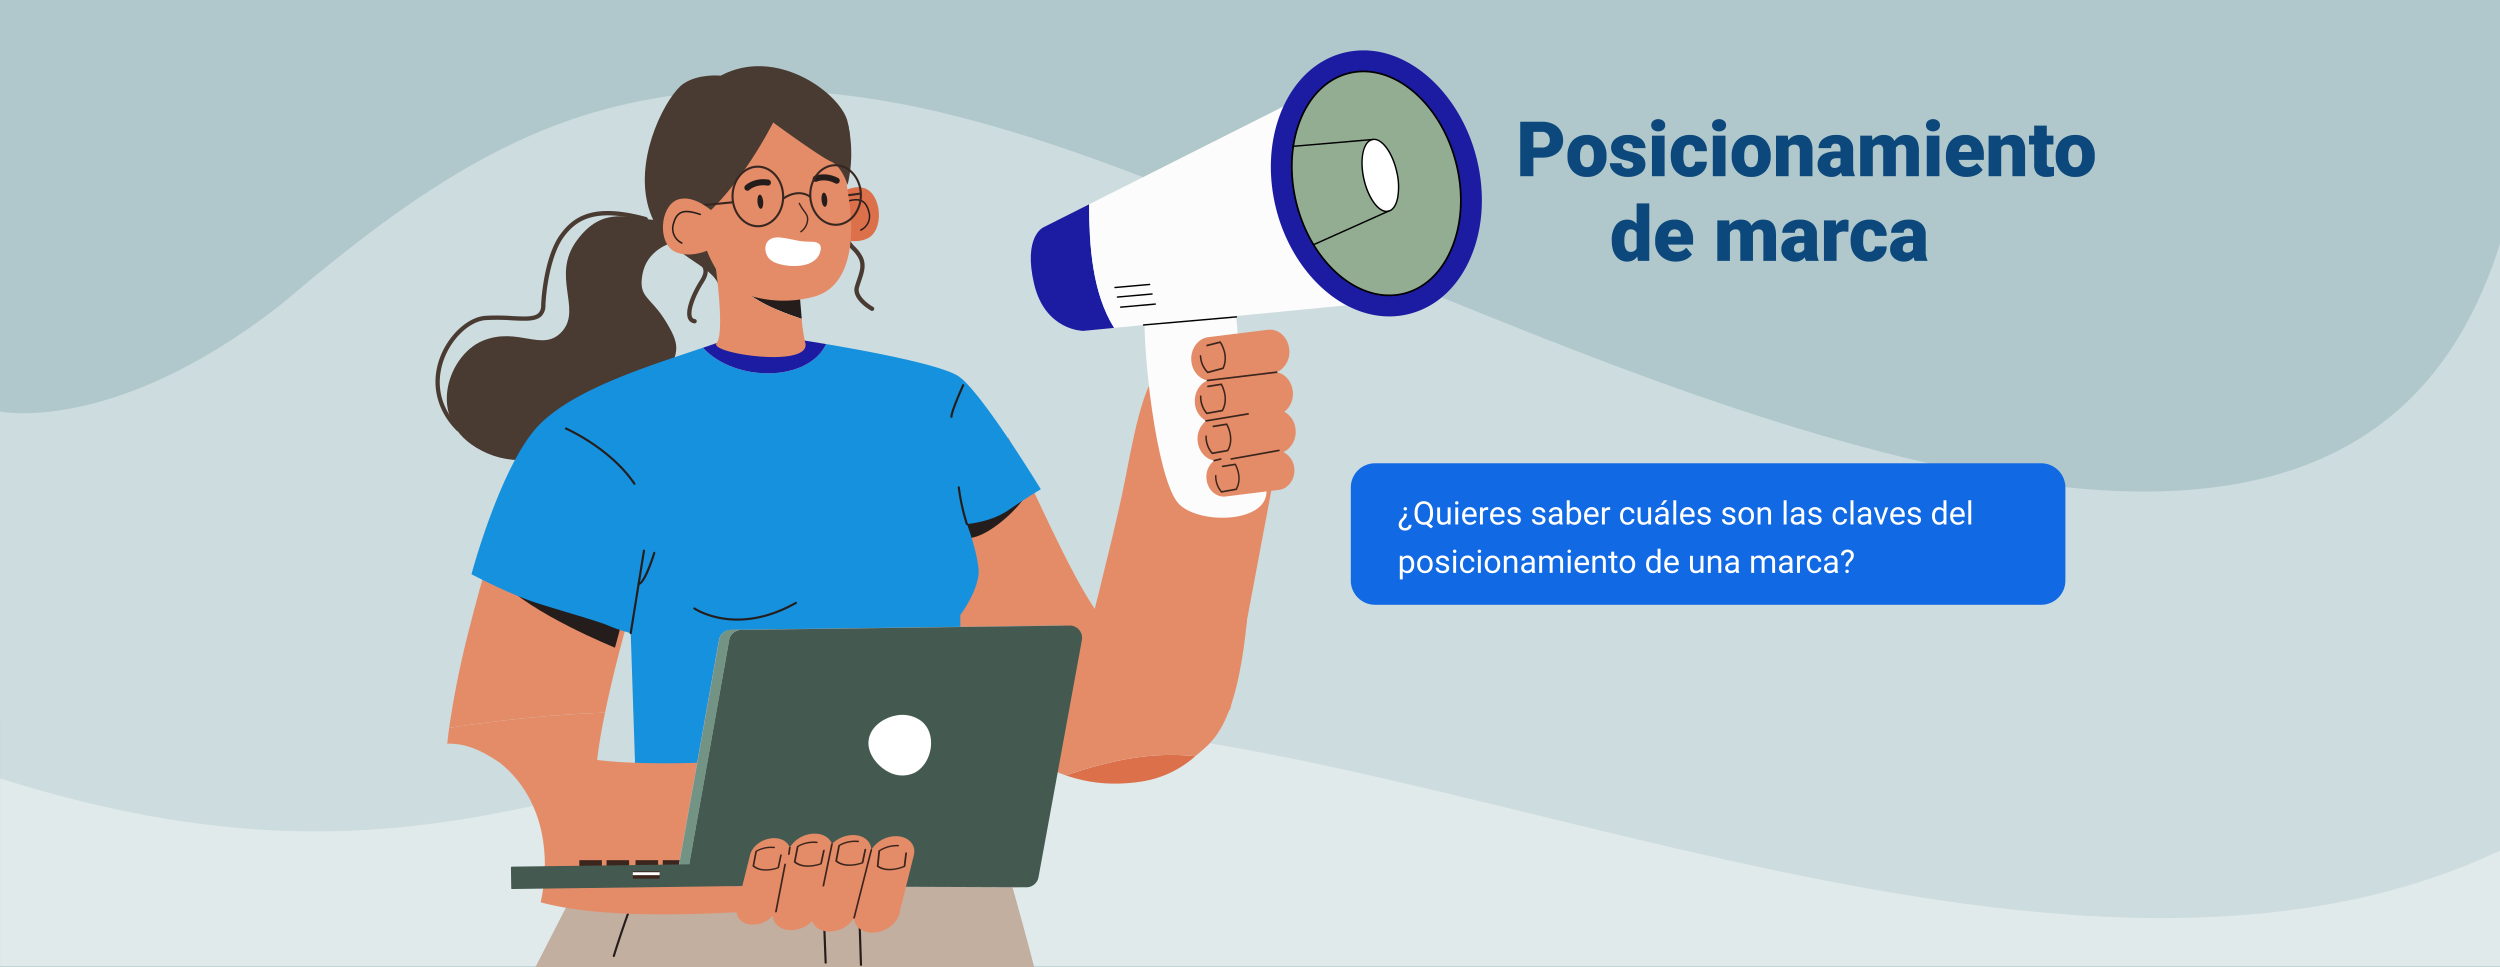 <svg xmlns="http://www.w3.org/2000/svg" width="1240" height="479.642" viewBox="0 0 1240 479.642">
  <g id="Grupo_159417" data-name="Grupo 159417" transform="translate(-180 -3170.441)">
    <g id="Grupo_159414" data-name="Grupo 159414">
      <g id="Grupo_159415" data-name="Grupo 159415" transform="translate(180 3170.441)">
        <g id="Enmascarar_grupo_70" data-name="Enmascarar grupo 70">
          <g id="Grupo_131152" data-name="Grupo 131152">
            <path id="Rectángulo_35714" data-name="Rectángulo 35714" d="M1240,0H0V479.642H1240Z" fill="#b0c8cb"/>
            <path id="Trazado_123569" data-name="Trazado 123569" d="M0,203.669s55.82,11.822,138.323-52.258c42.116-35.516,86.557-70.785,138.488-90.206,61.734-23.094,128.733-20.625,192.006-5.363,58.736,14.168,115.215,38.264,171.127,60.679,106.871,42.845,213.941,90.654,326.8,115.131,81.638,17.7,184.7,24.881,242.094-49.365,14.192-18.36,24.177-39.737,31.164-61.861V478.855H.035C.035,390.96,0,203.669,0,203.669Z" transform="translate(0 0.431)" fill="#fff" opacity="0.36" style="isolation: isolate"/>
            <path id="Trazado_123570" data-name="Trazado 123570" d="M1239.979,418.442c-210.437,99.168-511.1-52.759-716.952-61.854S237.173,457.565,0,382.6v93.2H1239.979Z" transform="translate(0.021 3.479)" fill="#fff" opacity="0.39" style="isolation: isolate"/>
          </g>
        </g>
        <g id="Grupo_159416" data-name="Grupo 159416">
          <rect id="Rectángulo_35731" data-name="Rectángulo 35731" width="1240" height="479.642" rx="10" fill="none"/>
        </g>
      </g>
      <path id="Trazado_157970" data-name="Trazado 157970" d="M12,0H342.43a12,12,0,0,1,12,12V58.173a12,12,0,0,1-12,12H12a12,12,0,0,1-12-12V12A12,12,0,0,1,12,0Z" transform="translate(850 3400.234)" fill="#1169e3"/>
      <path id="Trazado_157971" data-name="Trazado 157971" d="M4.594,11.688a4.58,4.58,0,0,1-.168,1.324,2.959,2.959,0,0,1-.535.957q-.375.461-1.094,1.215a2.674,2.674,0,0,0-.8,1.527L1.977,17a1.752,1.752,0,0,0,.453,1.3,1.775,1.775,0,0,0,1.3.449A1.821,1.821,0,0,0,5,18.309a1.48,1.48,0,0,0,.488-1.152H6.938a2.7,2.7,0,0,1-.895,2.055,3.3,3.3,0,0,1-2.309.8,3.326,3.326,0,0,1-2.367-.785,2.85,2.85,0,0,1-.836-2.184,4.076,4.076,0,0,1,1.25-2.719l.852-.883a2.638,2.638,0,0,0,.516-1.75Zm.063-2.473a.869.869,0,0,1-.215.6.8.8,0,0,1-.637.243.817.817,0,0,1-.641-.243.86.86,0,0,1-.219-.6.821.821,0,0,1,.219-.581A.832.832,0,0,1,3.8,8.4a.819.819,0,0,1,.637.235A.83.83,0,0,1,4.656,9.215ZM17.578,11.68a7.026,7.026,0,0,1-.523,2.84,4.388,4.388,0,0,1-1.469,1.863l2.031,1.594-1.023.945-2.4-1.906a4.88,4.88,0,0,1-1.187.141,4.244,4.244,0,0,1-4-2.543,6.752,6.752,0,0,1-.59-2.832v-.82a6.953,6.953,0,0,1,.57-2.9,4.218,4.218,0,0,1,4-2.594,4.4,4.4,0,0,1,2.418.664,4.284,4.284,0,0,1,1.605,1.91,7.016,7.016,0,0,1,.563,2.91Zm-1.5-.734a5.162,5.162,0,0,0-.8-3.1,2.666,2.666,0,0,0-2.285-1.09,2.643,2.643,0,0,0-2.23,1.082,5,5,0,0,0-.84,3v.836a5.147,5.147,0,0,0,.816,3.078,2.646,2.646,0,0,0,2.27,1.125,2.652,2.652,0,0,0,2.25-1.059,5.079,5.079,0,0,0,.82-3.035Zm8.8,5.219a3.07,3.07,0,0,1-2.477.992,2.628,2.628,0,0,1-2.059-.785,3.4,3.4,0,0,1-.715-2.324v-5.5h1.445v5.461q0,1.922,1.563,1.922a2.163,2.163,0,0,0,2.2-1.234V8.547h1.445V17H24.914ZM30.055,17H28.609V8.547h1.445ZM28.492,6.3a.863.863,0,0,1,.215-.594.807.807,0,0,1,.637-.242.819.819,0,0,1,.641.242A.854.854,0,0,1,30.2,6.3a.826.826,0,0,1-.219.586.834.834,0,0,1-.641.234.821.821,0,0,1-.637-.234A.834.834,0,0,1,28.492,6.3Zm7.383,10.852a3.693,3.693,0,0,1-2.8-1.129A4.19,4.19,0,0,1,32,13.008v-.266a5.073,5.073,0,0,1,.48-2.246,3.748,3.748,0,0,1,1.344-1.547A3.378,3.378,0,0,1,35.7,8.391a3.166,3.166,0,0,1,2.563,1.086,4.7,4.7,0,0,1,.914,3.109v.6H33.445a3,3,0,0,0,.73,2.02,2.3,2.3,0,0,0,1.777.77,2.517,2.517,0,0,0,1.3-.312,3.259,3.259,0,0,0,.93-.828l.883.688A3.55,3.55,0,0,1,35.875,17.156ZM35.7,9.578a1.928,1.928,0,0,0-1.469.637A3.1,3.1,0,0,0,33.492,12h4.234v-.109a2.753,2.753,0,0,0-.594-1.707A1.815,1.815,0,0,0,35.7,9.578Zm9.234.266a4.331,4.331,0,0,0-.711-.055A1.9,1.9,0,0,0,42.289,11v6H40.844V8.547H42.25l.023.977a2.251,2.251,0,0,1,2.016-1.133,1.477,1.477,0,0,1,.641.109Zm4.836,7.313a3.693,3.693,0,0,1-2.8-1.129,4.19,4.19,0,0,1-1.078-3.02v-.266a5.073,5.073,0,0,1,.48-2.246,3.748,3.748,0,0,1,1.344-1.547,3.378,3.378,0,0,1,1.871-.559,3.166,3.166,0,0,1,2.563,1.086,4.7,4.7,0,0,1,.914,3.109v.6H47.336a3,3,0,0,0,.73,2.02,2.3,2.3,0,0,0,1.777.77,2.517,2.517,0,0,0,1.3-.312,3.259,3.259,0,0,0,.93-.828l.883.688A3.55,3.55,0,0,1,49.766,17.156Zm-.18-7.578a1.928,1.928,0,0,0-1.469.637A3.1,3.1,0,0,0,47.383,12h4.234v-.109a2.753,2.753,0,0,0-.594-1.707A1.815,1.815,0,0,0,49.586,9.578Zm10.07,5.18a1.064,1.064,0,0,0-.441-.91,4.249,4.249,0,0,0-1.539-.559,7.277,7.277,0,0,1-1.742-.562,2.479,2.479,0,0,1-.953-.781,1.869,1.869,0,0,1-.309-1.078,2.193,2.193,0,0,1,.879-1.758A3.432,3.432,0,0,1,57.8,8.391a3.532,3.532,0,0,1,2.332.742,2.357,2.357,0,0,1,.895,1.9H59.57a1.3,1.3,0,0,0-.5-1.023,1.888,1.888,0,0,0-1.27-.43,1.976,1.976,0,0,0-1.234.344,1.082,1.082,0,0,0-.445.9.877.877,0,0,0,.414.789,5.1,5.1,0,0,0,1.5.508,7.8,7.8,0,0,1,1.754.578,2.558,2.558,0,0,1,1,.809,1.988,1.988,0,0,1,.324,1.152,2.163,2.163,0,0,1-.906,1.816,3.8,3.8,0,0,1-2.352.684,4.257,4.257,0,0,1-1.8-.359,2.922,2.922,0,0,1-1.223-1,2.42,2.42,0,0,1-.441-1.395h1.445a1.5,1.5,0,0,0,.582,1.152,2.258,2.258,0,0,0,1.434.426,2.331,2.331,0,0,0,1.316-.332A1.02,1.02,0,0,0,59.656,14.758Zm12.211,0a1.064,1.064,0,0,0-.441-.91,4.249,4.249,0,0,0-1.539-.559,7.277,7.277,0,0,1-1.742-.562,2.479,2.479,0,0,1-.953-.781,1.869,1.869,0,0,1-.309-1.078,2.193,2.193,0,0,1,.879-1.758,3.432,3.432,0,0,1,2.246-.719,3.532,3.532,0,0,1,2.332.742,2.357,2.357,0,0,1,.895,1.9H71.781a1.3,1.3,0,0,0-.5-1.023,1.888,1.888,0,0,0-1.27-.43,1.976,1.976,0,0,0-1.234.344,1.082,1.082,0,0,0-.445.9.877.877,0,0,0,.414.789,5.1,5.1,0,0,0,1.5.508,7.8,7.8,0,0,1,1.754.578,2.558,2.558,0,0,1,1,.809,1.988,1.988,0,0,1,.324,1.152,2.163,2.163,0,0,1-.906,1.816,3.8,3.8,0,0,1-2.352.684,4.257,4.257,0,0,1-1.8-.359,2.922,2.922,0,0,1-1.223-1,2.42,2.42,0,0,1-.441-1.395h1.445a1.5,1.5,0,0,0,.582,1.152,2.258,2.258,0,0,0,1.434.426,2.331,2.331,0,0,0,1.316-.332A1.02,1.02,0,0,0,71.867,14.758ZM80.414,17a3.036,3.036,0,0,1-.2-.891A3.225,3.225,0,0,1,77.8,17.156a2.984,2.984,0,0,1-2.051-.707,2.288,2.288,0,0,1-.8-1.793,2.39,2.39,0,0,1,1-2.051,4.733,4.733,0,0,1,2.824-.73h1.406v-.664A1.623,1.623,0,0,0,79.734,10,1.821,1.821,0,0,0,78.4,9.555a2.108,2.108,0,0,0-1.3.391,1.151,1.151,0,0,0-.523.945H75.125a2,2,0,0,1,.449-1.223,3.066,3.066,0,0,1,1.219-.934,4.1,4.1,0,0,1,1.691-.344,3.342,3.342,0,0,1,2.289.73,2.635,2.635,0,0,1,.859,2.012v3.891a4.757,4.757,0,0,0,.3,1.852V17Zm-2.4-1.1a2.54,2.54,0,0,0,1.289-.352,2.127,2.127,0,0,0,.883-.914V12.9H79.055q-2.656,0-2.656,1.555a1.316,1.316,0,0,0,.453,1.063A1.742,1.742,0,0,0,78.016,15.9Zm13.039-3.031a5.026,5.026,0,0,1-.891,3.113,2.846,2.846,0,0,1-2.391,1.176A2.947,2.947,0,0,1,85.3,16.023l-.07.977H83.9V5h1.445V9.477a2.93,2.93,0,0,1,2.414-1.086,2.863,2.863,0,0,1,2.418,1.164,5.177,5.177,0,0,1,.879,3.188ZM89.609,12.7a3.906,3.906,0,0,0-.57-2.281,1.888,1.888,0,0,0-1.641-.8,2.122,2.122,0,0,0-2.055,1.328V14.6a2.181,2.181,0,0,0,2.07,1.328,1.878,1.878,0,0,0,1.617-.8A4.153,4.153,0,0,0,89.609,12.7Zm6.773,4.453a3.693,3.693,0,0,1-2.8-1.129,4.19,4.19,0,0,1-1.078-3.02v-.266a5.073,5.073,0,0,1,.48-2.246,3.748,3.748,0,0,1,1.344-1.547A3.378,3.378,0,0,1,96.2,8.391a3.166,3.166,0,0,1,2.563,1.086,4.7,4.7,0,0,1,.914,3.109v.6H93.953a3,3,0,0,0,.73,2.02,2.3,2.3,0,0,0,1.777.77,2.517,2.517,0,0,0,1.3-.312,3.259,3.259,0,0,0,.93-.828l.883.688A3.55,3.55,0,0,1,96.383,17.156ZM96.2,9.578a1.928,1.928,0,0,0-1.469.637A3.1,3.1,0,0,0,94,12h4.234v-.109a2.753,2.753,0,0,0-.594-1.707A1.815,1.815,0,0,0,96.2,9.578Zm9.234.266a4.331,4.331,0,0,0-.711-.055A1.9,1.9,0,0,0,102.8,11v6h-1.445V8.547h1.406l.023.977A2.251,2.251,0,0,1,104.8,8.391a1.477,1.477,0,0,1,.641.109Zm8.68,6.133a2.082,2.082,0,0,0,1.352-.469,1.649,1.649,0,0,0,.641-1.172h1.367a2.621,2.621,0,0,1-.5,1.383,3.293,3.293,0,0,1-1.23,1.047,3.55,3.55,0,0,1-1.629.391A3.482,3.482,0,0,1,111.371,16a4.59,4.59,0,0,1-1.02-3.152v-.242a5.089,5.089,0,0,1,.453-2.2,3.451,3.451,0,0,1,1.3-1.492,3.7,3.7,0,0,1,2-.531,3.39,3.39,0,0,1,2.363.852,3.043,3.043,0,0,1,1,2.211h-1.367a1.992,1.992,0,0,0-.621-1.348,1.932,1.932,0,0,0-1.379-.527,2.023,2.023,0,0,0-1.707.793,3.724,3.724,0,0,0-.605,2.293v.273a3.65,3.65,0,0,0,.6,2.25A2.033,2.033,0,0,0,114.117,15.977Zm10.2.188a3.07,3.07,0,0,1-2.477.992,2.628,2.628,0,0,1-2.059-.785,3.4,3.4,0,0,1-.715-2.324v-5.5h1.445v5.461q0,1.922,1.563,1.922a2.163,2.163,0,0,0,2.2-1.234V8.547h1.445V17h-1.375Zm8.82.836a3.036,3.036,0,0,1-.2-.891,3.225,3.225,0,0,1-2.406,1.047,2.984,2.984,0,0,1-2.051-.707,2.288,2.288,0,0,1-.8-1.793,2.39,2.39,0,0,1,1-2.051,4.733,4.733,0,0,1,2.824-.73h1.406v-.664A1.623,1.623,0,0,0,132.461,10a1.821,1.821,0,0,0-1.336-.449,2.107,2.107,0,0,0-1.3.391,1.151,1.151,0,0,0-.523.945h-1.453a2,2,0,0,1,.449-1.223,3.066,3.066,0,0,1,1.219-.934,4.1,4.1,0,0,1,1.691-.344,3.342,3.342,0,0,1,2.289.73,2.635,2.635,0,0,1,.859,2.012v3.891a4.757,4.757,0,0,0,.3,1.852V17Zm-2.4-1.1a2.54,2.54,0,0,0,1.289-.352,2.127,2.127,0,0,0,.883-.914V12.9h-1.133q-2.656,0-2.656,1.555a1.316,1.316,0,0,0,.453,1.063A1.742,1.742,0,0,0,130.742,15.9ZM132.078,5h1.75l-2.094,2.3-1.164,0ZM138.2,17H136.75V5H138.2Zm5.82.156a3.693,3.693,0,0,1-2.8-1.129,4.19,4.19,0,0,1-1.078-3.02v-.266a5.073,5.073,0,0,1,.48-2.246,3.748,3.748,0,0,1,1.344-1.547,3.378,3.378,0,0,1,1.871-.559A3.166,3.166,0,0,1,146.4,9.477a4.7,4.7,0,0,1,.914,3.109v.6h-5.727a3,3,0,0,0,.73,2.02,2.3,2.3,0,0,0,1.777.77,2.517,2.517,0,0,0,1.3-.312,3.258,3.258,0,0,0,.93-.828l.883.688A3.55,3.55,0,0,1,144.016,17.156Zm-.18-7.578a1.928,1.928,0,0,0-1.469.637A3.1,3.1,0,0,0,141.633,12h4.234v-.109a2.753,2.753,0,0,0-.594-1.707A1.815,1.815,0,0,0,143.836,9.578Zm10.07,5.18a1.064,1.064,0,0,0-.441-.91,4.249,4.249,0,0,0-1.539-.559,7.277,7.277,0,0,1-1.742-.562,2.479,2.479,0,0,1-.953-.781,1.869,1.869,0,0,1-.309-1.078,2.193,2.193,0,0,1,.879-1.758,3.432,3.432,0,0,1,2.246-.719,3.532,3.532,0,0,1,2.332.742,2.357,2.357,0,0,1,.895,1.9H153.82a1.3,1.3,0,0,0-.5-1.023,1.888,1.888,0,0,0-1.27-.43,1.976,1.976,0,0,0-1.234.344,1.082,1.082,0,0,0-.445.9.877.877,0,0,0,.414.789,5.1,5.1,0,0,0,1.5.508,7.8,7.8,0,0,1,1.754.578,2.558,2.558,0,0,1,1,.809,1.988,1.988,0,0,1,.324,1.152,2.163,2.163,0,0,1-.906,1.816,3.8,3.8,0,0,1-2.352.684,4.257,4.257,0,0,1-1.8-.359,2.922,2.922,0,0,1-1.223-1,2.42,2.42,0,0,1-.441-1.395h1.445a1.5,1.5,0,0,0,.582,1.152,2.258,2.258,0,0,0,1.434.426,2.331,2.331,0,0,0,1.316-.332A1.02,1.02,0,0,0,153.906,14.758Zm12.211,0a1.064,1.064,0,0,0-.441-.91,4.249,4.249,0,0,0-1.539-.559,7.277,7.277,0,0,1-1.742-.562,2.479,2.479,0,0,1-.953-.781,1.869,1.869,0,0,1-.309-1.078,2.193,2.193,0,0,1,.879-1.758,3.432,3.432,0,0,1,2.246-.719,3.532,3.532,0,0,1,2.332.742,2.357,2.357,0,0,1,.895,1.9h-1.453a1.3,1.3,0,0,0-.5-1.023,1.888,1.888,0,0,0-1.27-.43,1.976,1.976,0,0,0-1.234.344,1.082,1.082,0,0,0-.445.9.877.877,0,0,0,.414.789,5.1,5.1,0,0,0,1.5.508,7.8,7.8,0,0,1,1.754.578,2.558,2.558,0,0,1,1,.809,1.988,1.988,0,0,1,.324,1.152,2.163,2.163,0,0,1-.906,1.816,3.8,3.8,0,0,1-2.352.684,4.257,4.257,0,0,1-1.8-.359,2.922,2.922,0,0,1-1.223-1,2.42,2.42,0,0,1-.441-1.395h1.445a1.5,1.5,0,0,0,.582,1.152,2.258,2.258,0,0,0,1.434.426,2.331,2.331,0,0,0,1.316-.332A1.02,1.02,0,0,0,166.117,14.758Zm2.945-2.062a4.993,4.993,0,0,1,.488-2.234A3.642,3.642,0,0,1,170.91,8.93a3.7,3.7,0,0,1,1.988-.539,3.565,3.565,0,0,1,2.793,1.2,4.6,4.6,0,0,1,1.066,3.18v.1a5.036,5.036,0,0,1-.473,2.215,3.589,3.589,0,0,1-1.352,1.527,3.743,3.743,0,0,1-2.02.547,3.556,3.556,0,0,1-2.785-1.2,4.575,4.575,0,0,1-1.066-3.164Zm1.453.172a3.616,3.616,0,0,0,.652,2.258,2.211,2.211,0,0,0,3.5-.012,3.954,3.954,0,0,0,.648-2.418,3.61,3.61,0,0,0-.66-2.254,2.1,2.1,0,0,0-1.754-.863,2.075,2.075,0,0,0-1.727.852A3.925,3.925,0,0,0,170.516,12.867Zm9.422-4.32.047,1.063a3.08,3.08,0,0,1,2.531-1.219q2.68,0,2.7,3.023V17h-1.445V11.406a1.946,1.946,0,0,0-.418-1.352,1.675,1.675,0,0,0-1.277-.437,2.086,2.086,0,0,0-1.234.375,2.546,2.546,0,0,0-.828.984V17H178.57V8.547ZM192.93,17h-1.445V5h1.445Zm7.531,0a3.036,3.036,0,0,1-.2-.891,3.225,3.225,0,0,1-2.406,1.047,2.984,2.984,0,0,1-2.051-.707,2.287,2.287,0,0,1-.8-1.793,2.39,2.39,0,0,1,1-2.051,4.733,4.733,0,0,1,2.824-.73h1.406v-.664A1.623,1.623,0,0,0,199.781,10a1.821,1.821,0,0,0-1.336-.449,2.107,2.107,0,0,0-1.3.391,1.151,1.151,0,0,0-.523.945h-1.453a2,2,0,0,1,.449-1.223,3.066,3.066,0,0,1,1.219-.934,4.1,4.1,0,0,1,1.691-.344,3.342,3.342,0,0,1,2.289.73,2.635,2.635,0,0,1,.859,2.012v3.891a4.757,4.757,0,0,0,.3,1.852V17Zm-2.4-1.1a2.54,2.54,0,0,0,1.289-.352,2.127,2.127,0,0,0,.883-.914V12.9H199.1q-2.656,0-2.656,1.555a1.316,1.316,0,0,0,.453,1.063A1.742,1.742,0,0,0,198.063,15.9Zm10.8-1.141a1.064,1.064,0,0,0-.441-.91,4.249,4.249,0,0,0-1.539-.559,7.277,7.277,0,0,1-1.742-.562,2.479,2.479,0,0,1-.953-.781,1.869,1.869,0,0,1-.309-1.078,2.193,2.193,0,0,1,.879-1.758,3.432,3.432,0,0,1,2.246-.719,3.532,3.532,0,0,1,2.332.742,2.357,2.357,0,0,1,.895,1.9h-1.453a1.3,1.3,0,0,0-.5-1.023,1.888,1.888,0,0,0-1.27-.43,1.976,1.976,0,0,0-1.234.344,1.082,1.082,0,0,0-.445.9.877.877,0,0,0,.414.789,5.1,5.1,0,0,0,1.5.508,7.8,7.8,0,0,1,1.754.578,2.558,2.558,0,0,1,1,.809,1.988,1.988,0,0,1,.324,1.152,2.163,2.163,0,0,1-.906,1.816,3.8,3.8,0,0,1-2.352.684,4.257,4.257,0,0,1-1.8-.359,2.922,2.922,0,0,1-1.223-1,2.42,2.42,0,0,1-.441-1.395h1.445a1.5,1.5,0,0,0,.582,1.152,2.258,2.258,0,0,0,1.434.426,2.331,2.331,0,0,0,1.316-.332A1.02,1.02,0,0,0,208.867,14.758Zm10.68,1.219a2.082,2.082,0,0,0,1.352-.469,1.649,1.649,0,0,0,.641-1.172h1.367a2.621,2.621,0,0,1-.5,1.383,3.293,3.293,0,0,1-1.23,1.047,3.55,3.55,0,0,1-1.629.391A3.482,3.482,0,0,1,216.8,16a4.59,4.59,0,0,1-1.02-3.152v-.242a5.089,5.089,0,0,1,.453-2.2,3.451,3.451,0,0,1,1.3-1.492,3.7,3.7,0,0,1,2-.531,3.39,3.39,0,0,1,2.363.852,3.043,3.043,0,0,1,1,2.211h-1.367a1.992,1.992,0,0,0-.621-1.348,1.932,1.932,0,0,0-1.379-.527,2.023,2.023,0,0,0-1.707.793,3.724,3.724,0,0,0-.605,2.293v.273a3.65,3.65,0,0,0,.6,2.25A2.033,2.033,0,0,0,219.547,15.977ZM226.1,17h-1.445V5H226.1Zm7.531,0a3.036,3.036,0,0,1-.2-.891,3.225,3.225,0,0,1-2.406,1.047,2.984,2.984,0,0,1-2.051-.707,2.287,2.287,0,0,1-.8-1.793,2.39,2.39,0,0,1,1-2.051,4.733,4.733,0,0,1,2.824-.73h1.406v-.664A1.623,1.623,0,0,0,232.953,10a1.821,1.821,0,0,0-1.336-.449,2.107,2.107,0,0,0-1.3.391,1.151,1.151,0,0,0-.523.945h-1.453a2,2,0,0,1,.449-1.223,3.066,3.066,0,0,1,1.219-.934,4.1,4.1,0,0,1,1.691-.344,3.342,3.342,0,0,1,2.289.73,2.635,2.635,0,0,1,.859,2.012v3.891a4.757,4.757,0,0,0,.3,1.852V17Zm-2.4-1.1a2.54,2.54,0,0,0,1.289-.352,2.127,2.127,0,0,0,.883-.914V12.9h-1.133q-2.656,0-2.656,1.555a1.316,1.316,0,0,0,.453,1.063A1.742,1.742,0,0,0,231.234,15.9Zm8.555-.859,2.094-6.492h1.477L240.328,17h-1.1l-3.062-8.453h1.477Zm8.469,2.117a3.693,3.693,0,0,1-2.8-1.129,4.19,4.19,0,0,1-1.078-3.02v-.266a5.073,5.073,0,0,1,.48-2.246,3.748,3.748,0,0,1,1.344-1.547,3.378,3.378,0,0,1,1.871-.559,3.166,3.166,0,0,1,2.563,1.086,4.7,4.7,0,0,1,.914,3.109v.6h-5.727a3,3,0,0,0,.73,2.02,2.3,2.3,0,0,0,1.777.77,2.517,2.517,0,0,0,1.3-.312,3.258,3.258,0,0,0,.93-.828l.883.688A3.55,3.55,0,0,1,248.258,17.156Zm-.18-7.578a1.928,1.928,0,0,0-1.469.637A3.1,3.1,0,0,0,245.875,12h4.234v-.109a2.753,2.753,0,0,0-.594-1.707A1.815,1.815,0,0,0,248.078,9.578Zm10.07,5.18a1.064,1.064,0,0,0-.441-.91,4.249,4.249,0,0,0-1.539-.559,7.277,7.277,0,0,1-1.742-.562,2.479,2.479,0,0,1-.953-.781,1.869,1.869,0,0,1-.309-1.078,2.193,2.193,0,0,1,.879-1.758,3.432,3.432,0,0,1,2.246-.719,3.532,3.532,0,0,1,2.332.742,2.357,2.357,0,0,1,.895,1.9h-1.453a1.3,1.3,0,0,0-.5-1.023,1.888,1.888,0,0,0-1.27-.43,1.976,1.976,0,0,0-1.234.344,1.082,1.082,0,0,0-.445.9.877.877,0,0,0,.414.789,5.1,5.1,0,0,0,1.5.508,7.8,7.8,0,0,1,1.754.578,2.559,2.559,0,0,1,1,.809,1.988,1.988,0,0,1,.324,1.152,2.163,2.163,0,0,1-.906,1.816,3.8,3.8,0,0,1-2.352.684,4.257,4.257,0,0,1-1.8-.359,2.922,2.922,0,0,1-1.223-1,2.42,2.42,0,0,1-.441-1.395h1.445a1.5,1.5,0,0,0,.582,1.152,2.258,2.258,0,0,0,1.434.426,2.331,2.331,0,0,0,1.316-.332A1.02,1.02,0,0,0,258.148,14.758Zm6.938-2.055a4.952,4.952,0,0,1,.922-3.129,3.137,3.137,0,0,1,4.766-.168V5h1.445V17h-1.328l-.07-.906a2.943,2.943,0,0,1-2.414,1.063,2.887,2.887,0,0,1-2.395-1.2,5.008,5.008,0,0,1-.926-3.141Zm1.445.164a3.749,3.749,0,0,0,.594,2.25,1.92,1.92,0,0,0,1.641.813,2.109,2.109,0,0,0,2.008-1.234V10.813a2.125,2.125,0,0,0-1.992-1.2,1.929,1.929,0,0,0-1.656.82A4.128,4.128,0,0,0,266.531,12.867Zm11.438,4.289a3.693,3.693,0,0,1-2.8-1.129,4.19,4.19,0,0,1-1.078-3.02v-.266a5.073,5.073,0,0,1,.48-2.246,3.748,3.748,0,0,1,1.344-1.547,3.379,3.379,0,0,1,1.871-.559,3.166,3.166,0,0,1,2.563,1.086,4.7,4.7,0,0,1,.914,3.109v.6h-5.727a3,3,0,0,0,.73,2.02,2.3,2.3,0,0,0,1.777.77,2.517,2.517,0,0,0,1.3-.312,3.259,3.259,0,0,0,.93-.828l.883.688A3.55,3.55,0,0,1,277.969,17.156Zm-.18-7.578a1.928,1.928,0,0,0-1.469.637A3.1,3.1,0,0,0,275.586,12h4.234v-.109a2.753,2.753,0,0,0-.594-1.707A1.815,1.815,0,0,0,277.789,9.578ZM284.508,17h-1.445V5h1.445ZM8.234,36.867a5.062,5.062,0,0,1-.883,3.109,2.829,2.829,0,0,1-2.391,1.18,3.1,3.1,0,0,1-2.422-.977v4.07H1.094v-11.7h1.32l.07.938a2.977,2.977,0,0,1,2.453-1.094,2.882,2.882,0,0,1,2.41,1.148,5.117,5.117,0,0,1,.887,3.2ZM6.789,36.7a3.735,3.735,0,0,0-.609-2.258,1.963,1.963,0,0,0-1.672-.828,2.125,2.125,0,0,0-1.969,1.164V38.82a2.129,2.129,0,0,0,1.984,1.156,1.954,1.954,0,0,0,1.652-.824A4.077,4.077,0,0,0,6.789,36.7Zm2.9-.008a4.993,4.993,0,0,1,.488-2.234,3.643,3.643,0,0,1,1.359-1.531,3.7,3.7,0,0,1,1.988-.539,3.565,3.565,0,0,1,2.793,1.2,4.6,4.6,0,0,1,1.066,3.18v.1a5.036,5.036,0,0,1-.473,2.215,3.589,3.589,0,0,1-1.352,1.527,3.743,3.743,0,0,1-2.02.547,3.556,3.556,0,0,1-2.785-1.2A4.575,4.575,0,0,1,9.688,36.8Zm1.453.172a3.616,3.616,0,0,0,.652,2.258,2.211,2.211,0,0,0,3.5-.012,3.955,3.955,0,0,0,.648-2.418,3.61,3.61,0,0,0-.66-2.254,2.1,2.1,0,0,0-1.754-.863,2.075,2.075,0,0,0-1.727.852A3.925,3.925,0,0,0,11.141,36.867Zm12.977,1.891a1.064,1.064,0,0,0-.441-.91,4.249,4.249,0,0,0-1.539-.559,7.277,7.277,0,0,1-1.742-.562,2.479,2.479,0,0,1-.953-.781,1.869,1.869,0,0,1-.309-1.078,2.193,2.193,0,0,1,.879-1.758,3.432,3.432,0,0,1,2.246-.719,3.532,3.532,0,0,1,2.332.742,2.357,2.357,0,0,1,.895,1.9H24.031a1.3,1.3,0,0,0-.5-1.023,1.888,1.888,0,0,0-1.27-.43,1.976,1.976,0,0,0-1.234.344,1.082,1.082,0,0,0-.445.9.877.877,0,0,0,.414.789,5.1,5.1,0,0,0,1.5.508,7.8,7.8,0,0,1,1.754.578,2.558,2.558,0,0,1,1,.809,1.988,1.988,0,0,1,.324,1.152,2.163,2.163,0,0,1-.906,1.816,3.8,3.8,0,0,1-2.352.684,4.257,4.257,0,0,1-1.8-.359,2.922,2.922,0,0,1-1.223-1,2.42,2.42,0,0,1-.441-1.395h1.445a1.5,1.5,0,0,0,.582,1.152,2.258,2.258,0,0,0,1.434.426,2.331,2.331,0,0,0,1.316-.332A1.02,1.02,0,0,0,24.117,38.758ZM29.016,41H27.57V32.547h1.445ZM27.453,30.3a.863.863,0,0,1,.215-.594.807.807,0,0,1,.637-.242.819.819,0,0,1,.641.242.854.854,0,0,1,.219.594.826.826,0,0,1-.219.586.834.834,0,0,1-.641.234.821.821,0,0,1-.637-.234A.834.834,0,0,1,27.453,30.3Zm7.266,9.672a2.082,2.082,0,0,0,1.352-.469,1.649,1.649,0,0,0,.641-1.172h1.367a2.621,2.621,0,0,1-.5,1.383,3.293,3.293,0,0,1-1.23,1.047,3.55,3.55,0,0,1-1.629.391A3.482,3.482,0,0,1,31.973,40a4.59,4.59,0,0,1-1.02-3.152v-.242a5.089,5.089,0,0,1,.453-2.2,3.451,3.451,0,0,1,1.3-1.492,3.7,3.7,0,0,1,2-.531,3.39,3.39,0,0,1,2.363.852,3.043,3.043,0,0,1,1,2.211H36.711a1.992,1.992,0,0,0-.621-1.348,1.932,1.932,0,0,0-1.379-.527A2.023,2.023,0,0,0,33,34.371a3.724,3.724,0,0,0-.605,2.293v.273a3.65,3.65,0,0,0,.6,2.25A2.033,2.033,0,0,0,34.719,39.977ZM41.273,41H39.828V32.547h1.445ZM39.711,30.3a.863.863,0,0,1,.215-.594.807.807,0,0,1,.637-.242.819.819,0,0,1,.641.242.854.854,0,0,1,.219.594.826.826,0,0,1-.219.586.834.834,0,0,1-.641.234.821.821,0,0,1-.637-.234A.834.834,0,0,1,39.711,30.3ZM43.2,36.7a4.993,4.993,0,0,1,.488-2.234,3.643,3.643,0,0,1,1.359-1.531,3.7,3.7,0,0,1,1.988-.539,3.565,3.565,0,0,1,2.793,1.2,4.6,4.6,0,0,1,1.066,3.18v.1a5.036,5.036,0,0,1-.473,2.215,3.589,3.589,0,0,1-1.352,1.527,3.743,3.743,0,0,1-2.02.547,3.556,3.556,0,0,1-2.785-1.2A4.575,4.575,0,0,1,43.2,36.8Zm1.453.172a3.616,3.616,0,0,0,.652,2.258,2.211,2.211,0,0,0,3.5-.012,3.955,3.955,0,0,0,.648-2.418,3.61,3.61,0,0,0-.66-2.254,2.1,2.1,0,0,0-1.754-.863,2.075,2.075,0,0,0-1.727.852A3.925,3.925,0,0,0,44.656,36.867Zm9.422-4.32.047,1.063a3.08,3.08,0,0,1,2.531-1.219q2.68,0,2.7,3.023V41H57.914V35.406a1.946,1.946,0,0,0-.418-1.352,1.675,1.675,0,0,0-1.277-.437,2.086,2.086,0,0,0-1.234.375,2.546,2.546,0,0,0-.828.984V41H52.711V32.547ZM66.758,41a3.036,3.036,0,0,1-.2-.891,3.225,3.225,0,0,1-2.406,1.047,2.984,2.984,0,0,1-2.051-.707,2.287,2.287,0,0,1-.8-1.793,2.39,2.39,0,0,1,1-2.051,4.733,4.733,0,0,1,2.824-.73h1.406v-.664A1.623,1.623,0,0,0,66.078,34a1.821,1.821,0,0,0-1.336-.449,2.107,2.107,0,0,0-1.3.391,1.151,1.151,0,0,0-.523.945H61.469a2,2,0,0,1,.449-1.223,3.066,3.066,0,0,1,1.219-.934,4.1,4.1,0,0,1,1.691-.344,3.342,3.342,0,0,1,2.289.73,2.635,2.635,0,0,1,.859,2.012v3.891a4.757,4.757,0,0,0,.3,1.852V41Zm-2.4-1.1a2.54,2.54,0,0,0,1.289-.352,2.127,2.127,0,0,0,.883-.914V36.9H65.4q-2.656,0-2.656,1.555a1.316,1.316,0,0,0,.453,1.063A1.742,1.742,0,0,0,64.359,39.9ZM71.6,32.547l.039.938a3.122,3.122,0,0,1,2.508-1.094,2.417,2.417,0,0,1,2.414,1.359,3.2,3.2,0,0,1,1.1-.984,3.242,3.242,0,0,1,1.6-.375q2.781,0,2.828,2.945V41H80.641V35.422a1.941,1.941,0,0,0-.414-1.355,1.823,1.823,0,0,0-1.391-.449,1.916,1.916,0,0,0-1.336.48,1.949,1.949,0,0,0-.617,1.293V41H75.43V35.461a1.613,1.613,0,0,0-1.8-1.844,1.934,1.934,0,0,0-1.945,1.211V41H70.234V32.547ZM85.836,41H84.391V32.547h1.445ZM84.273,30.3a.863.863,0,0,1,.215-.594.807.807,0,0,1,.637-.242.819.819,0,0,1,.641.242.854.854,0,0,1,.219.594.826.826,0,0,1-.219.586.834.834,0,0,1-.641.234.821.821,0,0,1-.637-.234A.834.834,0,0,1,84.273,30.3Zm7.383,10.852a3.693,3.693,0,0,1-2.8-1.129,4.19,4.19,0,0,1-1.078-3.02v-.266a5.073,5.073,0,0,1,.48-2.246,3.748,3.748,0,0,1,1.344-1.547,3.378,3.378,0,0,1,1.871-.559,3.166,3.166,0,0,1,2.563,1.086,4.7,4.7,0,0,1,.914,3.109v.6H89.227a3,3,0,0,0,.73,2.02,2.3,2.3,0,0,0,1.777.77,2.517,2.517,0,0,0,1.3-.312,3.259,3.259,0,0,0,.93-.828l.883.688A3.55,3.55,0,0,1,91.656,41.156Zm-.18-7.578a1.928,1.928,0,0,0-1.469.637A3.1,3.1,0,0,0,89.273,36h4.234v-.109a2.753,2.753,0,0,0-.594-1.707A1.815,1.815,0,0,0,91.477,33.578Zm6.516-1.031.047,1.063a3.08,3.08,0,0,1,2.531-1.219q2.68,0,2.7,3.023V41h-1.445V35.406a1.946,1.946,0,0,0-.418-1.352,1.675,1.675,0,0,0-1.277-.437,2.086,2.086,0,0,0-1.234.375,2.546,2.546,0,0,0-.828.984V41H96.625V32.547Zm9.422-2.047v2.047h1.578v1.117h-1.578v5.249a1.173,1.173,0,0,0,.211.763.888.888,0,0,0,.719.254,3.5,3.5,0,0,0,.688-.094V41a4.215,4.215,0,0,1-1.109.155,1.8,1.8,0,0,1-1.461-.586,2.517,2.517,0,0,1-.492-1.664V33.664H104.43V32.547h1.539V30.5Zm2.727,6.2a4.993,4.993,0,0,1,.488-2.234,3.643,3.643,0,0,1,1.359-1.531,3.7,3.7,0,0,1,1.988-.539,3.565,3.565,0,0,1,2.793,1.2,4.6,4.6,0,0,1,1.066,3.18v.1a5.036,5.036,0,0,1-.473,2.215,3.589,3.589,0,0,1-1.352,1.527,3.743,3.743,0,0,1-2.02.547,3.556,3.556,0,0,1-2.785-1.2,4.575,4.575,0,0,1-1.066-3.164Zm1.453.172a3.616,3.616,0,0,0,.652,2.258,2.211,2.211,0,0,0,3.5-.012,3.955,3.955,0,0,0,.648-2.418,3.61,3.61,0,0,0-.66-2.254,2.1,2.1,0,0,0-1.754-.863,2.075,2.075,0,0,0-1.727.852A3.925,3.925,0,0,0,111.594,36.867Zm11.664-.164a4.952,4.952,0,0,1,.922-3.129,3.137,3.137,0,0,1,4.766-.168V29h1.445V41h-1.328l-.07-.906a2.943,2.943,0,0,1-2.414,1.063,2.887,2.887,0,0,1-2.395-1.2,5.008,5.008,0,0,1-.926-3.141Zm1.445.164a3.749,3.749,0,0,0,.594,2.25,1.92,1.92,0,0,0,1.641.813,2.108,2.108,0,0,0,2.008-1.234V34.813a2.125,2.125,0,0,0-1.992-1.2,1.929,1.929,0,0,0-1.656.82A4.128,4.128,0,0,0,124.7,36.867Zm11.438,4.289a3.693,3.693,0,0,1-2.8-1.129,4.19,4.19,0,0,1-1.078-3.02v-.266a5.073,5.073,0,0,1,.48-2.246,3.748,3.748,0,0,1,1.344-1.547,3.378,3.378,0,0,1,1.871-.559,3.166,3.166,0,0,1,2.563,1.086,4.7,4.7,0,0,1,.914,3.109v.6h-5.727a3,3,0,0,0,.73,2.02,2.3,2.3,0,0,0,1.777.77,2.517,2.517,0,0,0,1.3-.312,3.258,3.258,0,0,0,.93-.828l.883.688A3.55,3.55,0,0,1,136.141,41.156Zm-.18-7.578a1.928,1.928,0,0,0-1.469.637A3.1,3.1,0,0,0,133.758,36h4.234v-.109a2.753,2.753,0,0,0-.594-1.707A1.815,1.815,0,0,0,135.961,33.578Zm14.328,6.586a3.07,3.07,0,0,1-2.477.992,2.628,2.628,0,0,1-2.059-.785,3.4,3.4,0,0,1-.715-2.324v-5.5h1.445v5.461q0,1.922,1.563,1.922a2.163,2.163,0,0,0,2.2-1.234V32.547H151.7V41H150.32Zm4.969-7.617.047,1.063a3.08,3.08,0,0,1,2.531-1.219q2.68,0,2.7,3.023V41h-1.445V35.406a1.946,1.946,0,0,0-.418-1.352,1.675,1.675,0,0,0-1.277-.437,2.086,2.086,0,0,0-1.234.375,2.546,2.546,0,0,0-.828.984V41h-1.445V32.547ZM167.938,41a3.036,3.036,0,0,1-.2-.891,3.225,3.225,0,0,1-2.406,1.047,2.984,2.984,0,0,1-2.051-.707,2.287,2.287,0,0,1-.8-1.793,2.39,2.39,0,0,1,1-2.051,4.733,4.733,0,0,1,2.824-.73h1.406v-.664A1.623,1.623,0,0,0,167.258,34a1.821,1.821,0,0,0-1.336-.449,2.107,2.107,0,0,0-1.3.391,1.151,1.151,0,0,0-.523.945h-1.453a2,2,0,0,1,.449-1.223,3.066,3.066,0,0,1,1.219-.934,4.1,4.1,0,0,1,1.691-.344,3.342,3.342,0,0,1,2.289.73,2.635,2.635,0,0,1,.859,2.012v3.891a4.757,4.757,0,0,0,.3,1.852V41Zm-2.4-1.1a2.54,2.54,0,0,0,1.289-.352,2.127,2.127,0,0,0,.883-.914V36.9h-1.133q-2.656,0-2.656,1.555a1.316,1.316,0,0,0,.453,1.063A1.742,1.742,0,0,0,165.539,39.9Zm11.2-7.352.039.938a3.122,3.122,0,0,1,2.508-1.094A2.417,2.417,0,0,1,181.7,33.75a3.2,3.2,0,0,1,1.1-.984,3.242,3.242,0,0,1,1.6-.375q2.781,0,2.828,2.945V41h-1.445V35.422a1.941,1.941,0,0,0-.414-1.355,1.823,1.823,0,0,0-1.391-.449,1.917,1.917,0,0,0-1.336.48,1.949,1.949,0,0,0-.617,1.293V41H180.57V35.461a1.613,1.613,0,0,0-1.8-1.844,1.934,1.934,0,0,0-1.945,1.211V41h-1.445V32.547ZM194.625,41a3.036,3.036,0,0,1-.2-.891,3.225,3.225,0,0,1-2.406,1.047,2.984,2.984,0,0,1-2.051-.707,2.287,2.287,0,0,1-.8-1.793,2.39,2.39,0,0,1,1-2.051,4.733,4.733,0,0,1,2.824-.73H194.4v-.664A1.623,1.623,0,0,0,193.945,34a1.821,1.821,0,0,0-1.336-.449,2.107,2.107,0,0,0-1.3.391,1.151,1.151,0,0,0-.523.945h-1.453a2,2,0,0,1,.449-1.223A3.066,3.066,0,0,1,191,32.734a4.1,4.1,0,0,1,1.691-.344,3.342,3.342,0,0,1,2.289.73,2.635,2.635,0,0,1,.859,2.012v3.891a4.757,4.757,0,0,0,.3,1.852V41Zm-2.4-1.1a2.54,2.54,0,0,0,1.289-.352,2.127,2.127,0,0,0,.883-.914V36.9h-1.133q-2.656,0-2.656,1.555a1.316,1.316,0,0,0,.453,1.063A1.742,1.742,0,0,0,192.227,39.9Zm9.969-6.055a4.331,4.331,0,0,0-.711-.055A1.9,1.9,0,0,0,199.555,35v6h-1.445V32.547h1.406l.023.977a2.251,2.251,0,0,1,2.016-1.133,1.477,1.477,0,0,1,.641.109Zm4.57,6.133a2.082,2.082,0,0,0,1.352-.469,1.649,1.649,0,0,0,.641-1.172h1.367a2.621,2.621,0,0,1-.5,1.383,3.293,3.293,0,0,1-1.23,1.047,3.55,3.55,0,0,1-1.629.391A3.482,3.482,0,0,1,204.02,40,4.59,4.59,0,0,1,203,36.852v-.242a5.089,5.089,0,0,1,.453-2.2,3.451,3.451,0,0,1,1.3-1.492,3.7,3.7,0,0,1,2-.531,3.39,3.39,0,0,1,2.363.852,3.043,3.043,0,0,1,1,2.211h-1.367a1.992,1.992,0,0,0-.621-1.348,1.932,1.932,0,0,0-1.379-.527,2.023,2.023,0,0,0-1.707.793,3.724,3.724,0,0,0-.605,2.293v.273a3.65,3.65,0,0,0,.6,2.25A2.033,2.033,0,0,0,206.766,39.977ZM216.969,41a3.036,3.036,0,0,1-.2-.891,3.225,3.225,0,0,1-2.406,1.047,2.984,2.984,0,0,1-2.051-.707,2.287,2.287,0,0,1-.8-1.793,2.39,2.39,0,0,1,1-2.051,4.733,4.733,0,0,1,2.824-.73h1.406v-.664A1.623,1.623,0,0,0,216.289,34a1.821,1.821,0,0,0-1.336-.449,2.107,2.107,0,0,0-1.3.391,1.151,1.151,0,0,0-.523.945H211.68a2,2,0,0,1,.449-1.223,3.066,3.066,0,0,1,1.219-.934,4.1,4.1,0,0,1,1.691-.344,3.342,3.342,0,0,1,2.289.73,2.635,2.635,0,0,1,.859,2.012v3.891a4.757,4.757,0,0,0,.3,1.852V41Zm-2.4-1.1a2.54,2.54,0,0,0,1.289-.352,2.127,2.127,0,0,0,.883-.914V36.9h-1.133q-2.656,0-2.656,1.555a1.316,1.316,0,0,0,.453,1.063A1.742,1.742,0,0,0,214.57,39.9Zm7.578-2.115a4.663,4.663,0,0,1,.211-1.466,3.761,3.761,0,0,1,.8-1.193l1.023-1.053a2.36,2.36,0,0,0,.656-1.59,1.815,1.815,0,0,0-.43-1.282,1.62,1.62,0,0,0-1.25-.464,1.881,1.881,0,0,0-1.281.422,1.426,1.426,0,0,0-.484,1.133h-1.445a2.632,2.632,0,0,1,.9-2.043,3.374,3.374,0,0,1,2.309-.777,3.185,3.185,0,0,1,2.3.792,2.87,2.87,0,0,1,.824,2.172,3.926,3.926,0,0,1-1.266,2.691l-.852.842a2.623,2.623,0,0,0-.57,1.818Zm-.062,2.482a.861.861,0,0,1,.215-.6.81.81,0,0,1,.637-.241.822.822,0,0,1,.641.241.852.852,0,0,1,.219.6.824.824,0,0,1-.219.588.837.837,0,0,1-.641.233.774.774,0,0,1-.852-.82Z" transform="translate(873.215 3413.576)" fill="#fff"/>
      <path id="Trazado_156574" data-name="Trazado 156574" d="M549.195,354.231c8.861-35.161,19.529-66.986,19.98-68.324l71.066,23.9c-10.135,30.139-18.852,62.363-23.825,86.545a658.177,658.177,0,0,0-77.339,7.618,461.822,461.822,0,0,1,10.118-49.738" transform="translate(-136.305 3127.545)" fill="#e48c68"/>
      <path id="Trazado_156575" data-name="Trazado 156575" d="M409.734,157.273a1.075,1.075,0,0,1-.522-.137c-.4-.224-9.845-5.587-8.021-11.968.339-1.191.727-2.336,1.1-3.445,1.394-4.111,2.5-7.359.6-10.766a17.1,17.1,0,0,0-3.046-3.927,16.6,16.6,0,0,1-4.552-7.54,1.074,1.074,0,1,1,2.046-.654,14.426,14.426,0,0,0,4.049,6.7,19.392,19.392,0,0,1,3.382,4.376c2.355,4.24,1,8.253-.445,12.5-.365,1.078-.742,2.192-1.074,3.348-1.126,3.942,4.676,8.2,7.007,9.5a1.074,1.074,0,0,1-.526,2.011" transform="translate(202.808 3167.392)" fill="#493a32"/>
      <path id="Trazado_156576" data-name="Trazado 156576" d="M507.188,165.2a.969.969,0,0,1-.162-.013A3.779,3.779,0,0,1,504,162.956c-1.814-3.967,1.589-12.4,5.766-18.994,2.751-4.34,1.977-5.663.283-8.56a24.343,24.343,0,0,1-3.384-8.651,1.075,1.075,0,0,1,2.114-.39,22.43,22.43,0,0,0,3.124,7.956c1.816,3.105,3.126,5.349-.321,10.794-4.43,6.993-6.85,14.28-5.63,16.952a1.652,1.652,0,0,0,1.392,1,1.073,1.073,0,0,1-.157,2.134" transform="translate(17.331 3165.636)" fill="#493a32"/>
      <path id="Trazado_156577" data-name="Trazado 156577" d="M186.431,468.408a73.862,73.862,0,0,0,24.442,4.093,85.663,85.663,0,0,0,12.341-.916,52.259,52.259,0,0,0,27.421-12.653c-21.4-2.479-42.8,2.209-64.2,9.476" transform="translate(522.213 3086.62)" fill="#db704a"/>
      <path id="Trazado_156578" data-name="Trazado 156578" d="M267.442,342.283a107.808,107.808,0,0,1-7.405-10.844c-8.814-14.469-18.384-34.866-30.5-60.69q-4.226-9.01-8.829-18.761L152.783,284.13q4.56,9.633,8.724,18.539c16.677,35.543,29.849,63.615,44.95,83.582,12.565,16.609,26.839,27.672,42.664,33.179,21.4-7.266,42.8-11.955,64.2-9.475,8.253-7.22,20.235-13.2,25.658-67.431-20.418-17.819-48.259,5.789-68.753-12.588-.92,4.583-1.86,8.762-2.789,12.347" transform="translate(459.522 3135.599)" fill="#e48c68"/>
      <path id="Trazado_156579" data-name="Trazado 156579" d="M302.056,310.307c10.58-.73,25.539-15.871,28.093-20.979s-33.383,5.108-33.383,5.108Z" transform="translate(358.432 3127.072)" fill="#251d1b"/>
      <path id="Trazado_156580" data-name="Trazado 156580" d="M619.3,362.182l-4.33,15.932s-42-16.965-56.778-33.383l42.96,1.368Z" transform="translate(-129.942 3113.577)" fill="#251d1b"/>
      <path id="Trazado_156581" data-name="Trazado 156581" d="M506.521,466.957a125.866,125.866,0,0,0-5.21-12.376c-54.975,1.917-109.951,11.79-164.925,12.687l-8.009,15.62c60.359,2.768,119.384-8.971,178.144-15.932" transform="translate(158.085 3087.494)" fill="#3c251d"/>
      <path id="Trazado_156582" data-name="Trazado 156582" d="M332.063,486.741l-40.867,79.7H538.56s-16.446-63.68-28.353-95.634c-58.759,6.961-117.785,18.7-178.144,15.932" transform="translate(154.398 3083.641)" fill="#c2afa0"/>
      <path id="Trazado_156583" data-name="Trazado 156583" d="M406.622,567.549a.538.538,0,0,1-.537-.52l-2.921-88.658a.537.537,0,0,1,.52-.554h.017a.538.538,0,0,1,.537.52l2.921,88.658a.536.536,0,0,1-.52.554Z" transform="translate(200.417 3081.977)" fill="#251d1b"/>
      <path id="Trazado_156584" data-name="Trazado 156584" d="M429.952,567.306a.538.538,0,0,1-.537-.516l-3.284-84.827a.541.541,0,0,1,.516-.558.586.586,0,0,1,.557.516l3.284,84.827a.54.54,0,0,1-.516.557Z" transform="translate(159.573 3081.125)" fill="#251d1b"/>
      <path id="Trazado_156585" data-name="Trazado 156585" d="M359.589,507.762a.592.592,0,0,1-.061,0c-28.944-3.274-45.124-31.725-45.286-32.011a.538.538,0,1,1,.939-.525c.157.283,16.079,28.257,44.468,31.471a.536.536,0,0,1-.061,1.069" transform="translate(315.311 3082.658)" fill="#251d1b"/>
      <path id="Trazado_156586" data-name="Trazado 156586" d="M532.166,570.839a.566.566,0,0,1-.156-.023.537.537,0,0,1-.358-.669c.133-.435,13.291-43.5,24.7-59.806a.537.537,0,0,1,.88.616c-11.313,16.162-24.424,59.07-24.554,59.5a.538.538,0,0,1-.514.381" transform="translate(-47.715 3074.309)" fill="#251d1b"/>
      <path id="Trazado_156587" data-name="Trazado 156587" d="M627.63,109.769c-13.134-.821-26.269-7.388-39.13,10.124s2.463,33.657-7.114,44.876-21.891-2.462-39.677,4.925-29.826,41.867,2.463,55.821,79.08-18.333,86.741-34.2,9.851-17.787,1.916-30.921-13.956-11.766-11.766-23.806,13.956-15.324,13.956-15.324Z" transform="translate(-122.383 3169.814)" fill="#493a32"/>
      <path id="Trazado_156588" data-name="Trazado 156588" d="M448.634,14.98S437.781,13.8,430.12,19s-23.806,34.2-17.787,59.378,29.827,28.458,35.026,39.677l61.852-40.5s6.283-26.813,2.179-40.495S476.179.287,448.634,14.98" transform="translate(88.809 3192.994)" fill="#493a32"/>
      <path id="Trazado_156589" data-name="Trazado 156589" d="M368.158,403.419l-.652,1.271c54.976-.9,109.951-10.77,164.926-12.687a23.864,23.864,0,0,0-2.557-4.181l-.548-62.388s10.124-13.408,9.03-23.259-5.747-21.891-5.747-21.891,11.766-.821,20.523-6.841,16.145-10.4,16.145-10.4-29.005-47.612-40.5-55.821c-8.087-5.776-44.873-12.632-65.979-16.191-8.933,18.976-45.22,19.073-61.136,1.828-27.052,9.129-63.217,20.266-80.846,37.9-19.154,19.154-33.931,74.428-33.931,74.428s18.607,9.852,32.289,14.229,30.829,9.121,35.755,11.31a75.129,75.129,0,0,0,10.945,3.648Z" transform="translate(126.964 3150.072)" fill="#1591de"/>
      <path id="Trazado_156590" data-name="Trazado 156590" d="M487.657,190.282c-8.889-1.5-15.016-2.417-15.016-2.417l-39.312,1.915c-2.186.763-4.467,1.54-6.808,2.33,15.917,17.245,52.2,17.148,61.136-1.828" transform="translate(102.108 3150.824)" fill="#1c1ca3"/>
      <path id="Trazado_156591" data-name="Trazado 156591" d="M393,97.083s10.092-10.545,18.7-7.562,9.981,21.472.8,25.175-20.334-3.392-20.334-3.392Z" transform="translate(197.158 3174.302)" fill="#db704a"/>
      <path id="Trazado_156592" data-name="Trazado 156592" d="M407.069,112.441a.4.4,0,0,0,.111-.031,8.044,8.044,0,0,0,4.176-9.609c-.759-2.812-1.888-4.537-3.554-5.429-2.09-1.118-4.908-.914-9.724.7a.377.377,0,0,0,.24.715c4.537-1.524,7.266-1.748,9.129-.751,1.469.787,2.481,2.364,3.182,4.962a7.169,7.169,0,0,1-3.756,8.723.377.377,0,0,0,.2.719" transform="translate(199.941 3172.479)" fill="#251d1b"/>
      <path id="Trazado_156593" data-name="Trazado 156593" d="M480.454,166.225c-.725-7.535-1.246-15.814-1.246-15.814L442.4,139.163c6.456,15.252,21.838,21.574,38.056,27.062" transform="translate(97.205 3162.389)" fill="#251d1b"/>
      <path id="Trazado_156594" data-name="Trazado 156594" d="M484.6,177.223a80.879,80.879,0,0,1-1.657-11.472c-16.218-5.488-31.6-11.81-38.056-27.062l-4.989-1.524s5.17,35.4.824,40.577,48.159,12.861,43.878-.519" transform="translate(94.714 3162.863)" fill="#e48c68"/>
      <path id="Trazado_156595" data-name="Trazado 156595" d="M493.411,44.537c2.757,6.945.111,17.6,2.629,32.1s3.6,43.656-16.968,49.4a58.038,58.038,0,0,1-38.679-2.937c-5.949-2.785-13.1-13.953-16.013-24.072l-12.6-31.8C405.694,46.06,418.06,23.651,439.431,18.3q.74-.185,1.5-.349c41.933-9.007,52.479,26.586,52.479,26.586" transform="translate(104.814 3191.516)" fill="#e48c68"/>
      <path id="Trazado_156596" data-name="Trazado 156596" d="M467.458,97.472c-.163-1.938.342-3.563,1.129-3.629s1.556,1.451,1.719,3.39-.342,3.563-1.129,3.629-1.556-1.451-1.719-3.39" transform="translate(88.235 3173.149)" fill="#251d1b"/>
      <path id="Trazado_156597" data-name="Trazado 156597" d="M425.79,96.17c-.163-1.938.342-3.563,1.129-3.629s1.556,1.451,1.719,3.39-.342,3.563-1.129,3.629-1.556-1.451-1.719-3.39" transform="translate(161.677 3173.459)" fill="#251d1b"/>
      <path id="Trazado_156598" data-name="Trazado 156598" d="M464.018,89.5a1.5,1.5,0,0,0,.993-.421c.144-.134,3.2-2.938,8.879-2.127a1.508,1.508,0,1,0,.428-2.985c-7.224-1.037-11.238,2.783-11.4,2.946a1.508,1.508,0,0,0,1.1,2.587" transform="translate(86.75 3175.537)" fill="#251d1b"/>
      <path id="Trazado_156599" data-name="Trazado 156599" d="M418.74,84.277a1.5,1.5,0,0,0,1.076-.071c.18-.08,3.988-1.724,9.085.908a1.508,1.508,0,1,0,1.386-2.679c-6.482-3.353-11.528-1.064-11.74-.965a1.508,1.508,0,0,0,.194,2.806" transform="translate(165.407 3176.29)" fill="#251d1b"/>
      <path id="Trazado_156600" data-name="Trazado 156600" d="M447.864,123.541c2.025.251,4.041.188,6.063.339,2.156.161,3.864,1.383,3.506,3.692-1.438,9.306-14.3,9.234-21.167,7.111a9.977,9.977,0,0,1-4.372-2.481c-2.233-2.345-2.854-6.952-.147-9.2,2.311-1.922,5.831-1.339,8.547-.883,2.329.391,4.622.974,6.956,1.341.2.032.409.061.614.086" transform="translate(129.664 3166.544)" fill="#fff"/>
      <path id="Trazado_156601" data-name="Trazado 156601" d="M431.072,85.109s16.513-13.676,33.285-45.67c0,0,23.222,17.029,28.641,19.352S501.255,70.4,501.255,70.4a67.737,67.737,0,0,0,.774-27.351C498.674,25.505,468.485,7.96,440.361,18.8S410.172,62.4,410.172,62.4l8.515,23.48Z" transform="translate(99.155 3191.761)" fill="#493a32"/>
      <path id="Trazado_156603" data-name="Trazado 156603" d="M403.714,94.279l-.133-1.036,6.395-.843.133,1.036Z" transform="translate(197.15 3173.492)" fill="#382621"/>
      <path id="Trazado_156604" data-name="Trazado 156604" d="M479.943,90c-.156-8.435-6.149-15.192-13.358-15.059s-12.951,7.109-12.795,15.545,6.153,15.189,13.363,15.055S480.1,98.433,479.943,90m-1.046.02c.146,7.86-5.13,14.352-11.764,14.475s-12.151-6.168-12.3-14.028,5.134-14.356,11.768-14.479,12.147,6.173,12.293,14.033" transform="translate(89.027 3177.639)" fill="#382621"/>
      <path id="Trazado_156605" data-name="Trazado 156605" d="M429.4,89.058c-.156-8.436-6.153-15.193-13.363-15.06s-12.95,7.109-12.794,15.545,6.153,15.189,13.363,15.055,12.95-7.1,12.794-15.54m-1.046.019c.146,7.86-5.134,14.352-11.768,14.475s-12.151-6.168-12.3-14.028,5.134-14.356,11.768-14.479,12.151,6.173,12.3,14.033" transform="translate(178.117 3177.861)" fill="#382621"/>
      <path id="Trazado_156606" data-name="Trazado 156606" d="M437.116,95.888l-.589-.864c8.4-5.684,14-.988,14.059-.936l-.684.789c-.2-.172-5.062-4.207-12.787,1.01" transform="translate(131.55 3173.535)" fill="#382621"/>
      <path id="Trazado_156607" data-name="Trazado 156607" d="M487.507,101.782l-.093-1.045,27.962-2.588.093,1.045Z" transform="translate(27.862 3172.127)" fill="#382621"/>
      <path id="Trazado_156608" data-name="Trazado 156608" d="M439.209,113.818a.358.358,0,0,1-.169-.663,7.519,7.519,0,0,0,3.155-5.821c.069-1.48-.609-2.414-1.634-3.829a26.946,26.946,0,0,1-2.436-3.881.358.358,0,1,1,.638-.323,26.21,26.21,0,0,0,2.378,3.784c1.074,1.482,1.849,2.552,1.769,4.283a8.153,8.153,0,0,1-3.5,6.4.355.355,0,0,1-.2.051" transform="translate(138.031 3171.9)" fill="#3c251d"/>
      <path id="Trazado_156609" data-name="Trazado 156609" d="M523.212,104.726s-10.477-10.948-19.419-7.851-10.362,22.292-.829,26.137,21.111-3.521,21.111-3.521Z" transform="translate(12.385 3172.561)" fill="#e48c68"/>
      <path id="Trazado_156610" data-name="Trazado 156610" d="M512.726,120.672a.417.417,0,0,1-.115-.031,8.352,8.352,0,0,1-4.335-9.977c.788-2.919,1.96-4.71,3.689-5.637,2.17-1.161,5.1-.949,10.1.727a.392.392,0,0,1-.249.743c-4.71-1.582-7.544-1.814-9.476-.779-1.527.817-2.576,2.454-3.3,5.151a7.445,7.445,0,0,0,3.9,9.057.391.391,0,0,1-.2.746" transform="translate(5.377 3170.667)" fill="#251d1b"/>
      <path id="Trazado_156611" data-name="Trazado 156611" d="M544.846,366.652a.684.684,0,0,1-.086-.006.54.54,0,0,1-.445-.617l6.567-40.862a.537.537,0,0,1,1.061.172L545.377,366.2a.538.538,0,0,1-.531.451" transform="translate(-52.004 3118.33)" fill="#251d1b"/>
      <path id="Trazado_156612" data-name="Trazado 156612" d="M538.148,342.547a.537.537,0,0,1,0-1.074c1.558,0,4.923-7.757,7.147-14.945a.538.538,0,0,1,1.028.318c-1.141,3.682-5.1,15.7-8.175,15.7" transform="translate(-41.294 3117.988)" fill="#251d1b"/>
      <path id="Trazado_156613" data-name="Trazado 156613" d="M585,273.73a.535.535,0,0,1-.445-.237c-11.815-17.545-33.482-27.076-33.7-27.171a.537.537,0,1,1,.428-.985c.22.1,22.174,9.754,34.161,27.556a.537.537,0,0,1-.444.837" transform="translate(-90.331 3137.188)" fill="#251d1b"/>
      <path id="Trazado_156614" data-name="Trazado 156614" d="M338.819,302.793a.537.537,0,0,1-.509-.365,103.467,103.467,0,0,1-4.036-18.262.534.534,0,0,1,.472-.593.525.525,0,0,1,.593.472,102.48,102.48,0,0,0,3.99,18.04.536.536,0,0,1-.509.708" transform="translate(320.757 3128.1)" fill="#251d1b"/>
      <path id="Trazado_156615" data-name="Trazado 156615" d="M337.2,233.825a.538.538,0,0,1-.537-.537c0-3,5.647-15.388,5.885-15.911a.537.537,0,0,1,.977.445c-1.61,3.525-5.789,13.169-5.789,15.467a.538.538,0,0,1-.537.537" transform="translate(314.716 3143.892)" fill="#251d1b"/>
      <path id="Trazado_156616" data-name="Trazado 156616" d="M467.411,368.026c-13.419,0-21.545-5.539-21.673-5.63a.537.537,0,0,1,.616-.878c.2.143,20.35,13.824,49.777-2.763a.537.537,0,1,1,.528.935c-11.261,6.347-21.206,8.336-29.249,8.336" transform="translate(78.354 3110.264)" fill="#251d1b"/>
      <path id="Trazado_156617" data-name="Trazado 156617" d="M434.064,474.2l-1.7-19.629a3.285,3.285,0,0,0-3.554-2.988l-33.26,2.876a3.285,3.285,0,0,0-2.989,3.554l1.7,19.628a3.284,3.284,0,0,0,3.554,2.988l33.26-2.876a3.283,3.283,0,0,0,2.988-3.554m-34.673-13.482,26.716-2.31,1.132,13.086-26.716,2.31Z" transform="translate(181.593 3088.21)" fill="#ecb57b"/>
      <path id="Trazado_157960" data-name="Trazado 157960" d="M0,0H2.188V12.107H0Z" transform="matrix(-0.106, -0.994, 0.994, -0.106, 598.579, 3555.035)" fill="#ecb57b"/>
      <path id="Trazado_156618" data-name="Trazado 156618" d="M553.709,213.708a1.07,1.07,0,0,1-.766-.321c-10.08-10.24-13.058-23.507-8.168-36.4,4.218-11.119,13.872-19.946,22.457-20.531a108.608,108.608,0,0,1,13.3.111c6.026.313,10.794.562,12.931-1.4a5.079,5.079,0,0,0,1.4-3.762c.294-8.158,2.657-26.034,9.515-35.31,6.485-8.776,16.138-15.892,42.654-8.628a1.074,1.074,0,0,1-.566,2.072c-25.273-6.926-34.331-.327-40.361,7.831-6.071,8.213-8.766,24.9-9.095,34.111a7.1,7.1,0,0,1-2.1,5.269c-2.8,2.566-7.971,2.291-14.492,1.961a105.428,105.428,0,0,0-13.037-.114c-7.8.533-16.658,8.764-20.6,19.149-2.69,7.1-5.271,20.966,7.693,34.134a1.074,1.074,0,0,1-.766,1.826" transform="translate(-146.472 3170.627)" fill="#493a32"/>
      <path id="Trazado_156619" data-name="Trazado 156619" d="M246.435,383.5a.5.5,0,0,1-.153-.023.536.536,0,0,1-.361-.667l3.764-12.729a.523.523,0,0,1,.666-.361.534.534,0,0,1,.361.666l-3.763,12.729a.534.534,0,0,1-.514.384" transform="translate(476.767 3107.65)" fill="#251d1b"/>
      <path id="Trazado_156620" data-name="Trazado 156620" d="M175.91,204.2c-11.949,5.623-16.869,41.471-21.79,64.666s-19.613,80.8-19.613,80.8l34.016,24.4,39.192,1.479,22.318-118.628Z" transform="translate(582.41 3146.945)" fill="#e48c68"/>
      <path id="Trazado_156621" data-name="Trazado 156621" d="M245.38,111.572s-10.009,4.527-4.555,27.919S265.243,162.9,265.243,162.9l15.3-1.488c-10.794-17.271-12.38-40.562-12.425-61.285Z" transform="translate(452.064 3171.658)" fill="#1c1ca3"/>
      <path id="Trazado_156622" data-name="Trazado 156622" d="M187.082,113.222,175.119,85.573l1.667-39.488-.014-9.922L79.893,84.937c.045,20.723,1.632,44.014,12.426,61.286L213.8,134.414Z" transform="translate(640.29 3186.845)" fill="#fcfcfc"/>
      <path id="Trazado_156623" data-name="Trazado 156623" d="M98.658,56.424C90.411,23.446,63.72,1.715,39.043,7.887S1.047,45.8,9.294,78.774s34.939,54.709,59.616,48.537,38-37.909,29.748-70.887" transform="translate(808.686 3193.808)" fill="#93ad93"/>
      <path id="Trazado_156624" data-name="Trazado 156624" d="M68.517,130.748c13.57-3.393,24.5-13.49,30.767-28.435,6.051-14.421,7.038-31.744,2.776-48.778C94.888,24.856,73.771,2.955,50.708.278A40.6,40.6,0,0,0,36.119,1.2C8.69,8.061-6.358,42.7,2.576,78.417c7.173,28.676,28.291,50.577,51.356,53.255h0a40.589,40.589,0,0,0,14.582-.923M91.939,56.067c3.717,14.865,2.909,29.853-2.276,42.21-4.967,11.839-13.377,19.776-23.677,22.351a30.264,30.264,0,0,1-10.847.679h0c-18.844-2.188-36.3-20.866-42.438-45.422C5.161,45.752,16.8,16.788,38.65,11.324A30.221,30.221,0,0,1,49.5,10.642C68.347,12.83,85.8,31.511,91.939,56.067" transform="translate(810.344 3195.432)" fill="#1c1ca3"/>
      <path id="Trazado_156625" data-name="Trazado 156625" d="M69.227,124.165c10.439-2.611,18.952-10.639,23.972-22.6,5.222-12.445,6.038-27.532,2.3-42.484C89.312,34.345,71.709,15.532,52.691,13.324a30.679,30.679,0,0,0-11.011.692C19.6,19.538,7.817,48.738,15.41,79.1c6.184,24.727,23.789,43.54,42.814,45.749a30.735,30.735,0,0,0,11-.689M94.652,59.286c3.7,14.773,2.9,29.666-2.254,41.935-4.913,11.708-13.217,19.559-23.381,22.1a29.828,29.828,0,0,1-10.7.67c-18.67-2.168-35.967-20.712-42.066-45.095C8.777,48.99,20.276,20.266,41.89,14.861a29.748,29.748,0,0,1,10.7-.673c18.667,2.167,35.964,20.711,42.062,45.1" transform="translate(807.208 3192.318)"/>
      <path id="Trazado_156626" data-name="Trazado 156626" d="M71.388,73.909c-2.2-9.815-7.631-16.955-12.129-15.946s-6.36,9.783-4.16,19.6S62.73,94.516,67.228,93.508s6.36-9.783,4.16-19.6" transform="translate(801.388 3181.691)" fill="#fff"/>
      <path id="Trazado_156627" data-name="Trazado 156627" d="M66.237,93.851a4.276,4.276,0,0,0,.943-.1c2.32-.521,4.049-2.925,4.865-6.774a32.133,32.133,0,0,0-.432-13.254C69.525,64.414,64.53,57.4,60,57.4a4.322,4.322,0,0,0-.943.1c-4.684,1.052-6.672,10.037-4.433,20.029,2.087,9.3,7.082,16.323,11.617,16.323M60,58.114c4.139,0,8.933,6.924,10.914,15.761a31.417,31.417,0,0,1,.431,12.948c-.754,3.556-2.288,5.766-4.318,6.22a3.563,3.563,0,0,1-.785.088c-4.139,0-8.933-6.925-10.914-15.761-2.154-9.606-.41-18.2,3.888-19.169A3.609,3.609,0,0,1,60,58.114" transform="translate(801.516 3181.804)"/>
      <path id="Trazado_156628" data-name="Trazado 156628" d="M60.73,121.451a.372.372,0,0,0,.147-.031l37.075-16.6a.36.36,0,1,0-.3-.657l-37.074,16.6a.359.359,0,0,0,.147.688" transform="translate(770.812 3170.705)"/>
      <path id="Trazado_156629" data-name="Trazado 156629" d="M71.181,61.617l.031,0L110.7,58.237a.359.359,0,0,0,.327-.389.344.344,0,0,0-.389-.327L71.15,60.9a.359.359,0,0,0,.031.718" transform="translate(749.975 3181.774)"/>
      <path id="Trazado_156630" data-name="Trazado 156630" d="M185.2,162.591s4.162,64.674,13.914,86.231-30.2,23.92-41.735,12.661S138.254,179.9,140.46,160.9s44.737,1.693,44.737,1.693" transform="translate(607.565 3159.133)" fill="#fcfcfc"/>
      <path id="Trazado_156631" data-name="Trazado 156631" d="M159.571,177.588a.212.212,0,0,0,.031,0l45.981-4a.359.359,0,0,0,.327-.389.348.348,0,0,0-.389-.327l-45.981,4a.359.359,0,0,0,.031.718" transform="translate(587.692 3154.385)"/>
      <path id="Trazado_156632" data-name="Trazado 156632" d="M216.046,154.009a.231.231,0,0,0,.032,0l17.1-1.517a.36.36,0,0,0,.326-.39.33.33,0,0,0-.39-.326l-17.1,1.517a.359.359,0,0,0,.032.718" transform="translate(517.035 3159.395)"/>
      <path id="Trazado_156633" data-name="Trazado 156633" d="M214.472,160.218a.23.23,0,0,0,.032,0l17.1-1.515a.36.36,0,0,0,.326-.39.334.334,0,0,0-.39-.326l-17.1,1.515a.359.359,0,0,0,.032.718" transform="translate(519.81 3157.921)"/>
      <path id="Trazado_156634" data-name="Trazado 156634" d="M212.363,166.777a.231.231,0,0,0,.032,0l17.1-1.517a.36.36,0,0,0,.326-.39.341.341,0,0,0-.39-.326l-17.1,1.517a.359.359,0,0,0,.032.718" transform="translate(523.527 3156.363)"/>
      <path id="Trazado_156635" data-name="Trazado 156635" d="M159.107,181.706l-29.493,3.657c-5.267.657-9.034,6.023-8.429,11.993.5,4.955,3.875,8.721,8.012,9.5-4.08,1.656-6.771,6.293-6.254,11.4a10.9,10.9,0,0,0,5.513,8.631,11.35,11.35,0,0,0-4.147,10.163c.508,5.022,3.965,8.83,8.181,9.537a10.163,10.163,0,0,0-3.794,9.171c.541,5.351,4.8,9.216,9.52,8.633l26.442-3.28a7.846,7.846,0,0,0,3.359-1.248,10.133,10.133,0,0,0,4.2-9.5,9.657,9.657,0,0,0-5.492-7.992,8.943,8.943,0,0,0,1.447-.738,11.3,11.3,0,0,0,4.682-10.6,10.9,10.9,0,0,0-5.543-8.645,11.328,11.328,0,0,0,4.177-10.147c-.5-4.953-3.871-8.716-8.005-9.5a9,9,0,0,0,1.566-.8,11.3,11.3,0,0,0,4.681-10.6c-.6-5.969-5.358-10.28-10.619-9.63" transform="translate(649.736 3152.303)" fill="#e48c68"/>
      <path id="Trazado_156636" data-name="Trazado 156636" d="M133.309,213.706a.43.43,0,0,1,.028-.827l34.282-4.122a.388.388,0,0,1,.409.372.408.408,0,0,1-.326.461l-34.282,4.121a.319.319,0,0,1-.111,0" transform="translate(645.555 3145.864)" fill="#3c251d"/>
      <path id="Trazado_156637" data-name="Trazado 156637" d="M151.8,240.174a.405.405,0,0,1-.3-.35.413.413,0,0,1,.311-.477l20.921-3.473a.38.38,0,0,1,.42.355.413.413,0,0,1-.31.477l-20.921,3.473a.323.323,0,0,1-.124,0" transform="translate(626.32 3139.426)" fill="#3c251d"/>
      <path id="Trazado_156638" data-name="Trazado 156638" d="M131.814,264.717a.4.4,0,0,1-.294-.346.412.412,0,0,1,.3-.479l23.677-4.234a.372.372,0,0,1,.424.349.412.412,0,0,1-.305.479l-23.677,4.234a.294.294,0,0,1-.129,0" transform="translate(658.795 3133.779)" fill="#3c251d"/>
      <path id="Trazado_156639" data-name="Trazado 156639" d="M169.624,266.848a.4.4,0,0,1-.292-.326.42.42,0,0,1,.284-.5l3.3-.776a.375.375,0,0,1,.439.325.422.422,0,0,1-.284.5l-3.3.776a.33.33,0,0,1-.147,0" transform="translate(612.533 3132.451)" fill="#3c251d"/>
      <path id="Trazado_156640" data-name="Trazado 156640" d="M178.149,202.983a.367.367,0,0,1-.1.045l-7.568,2.038a.343.343,0,0,1-.323-.079,12.469,12.469,0,0,1-3.733-8.48.424.424,0,0,1,.365-.451.408.408,0,0,1,.4.416,11.879,11.879,0,0,0,3.294,7.7l7.213-1.942c2.539-5.519-.562-10.967-1.277-12.1l-6.3,1.584a.384.384,0,0,1-.458-.329.438.438,0,0,1,.287-.518l6.541-1.645a.36.36,0,0,1,.384.152c.047.068,4.653,6.715,1.416,13.45a.422.422,0,0,1-.143.166" transform="translate(608.661 3150.506)" fill="#3c251d"/>
      <path id="Trazado_156641" data-name="Trazado 156641" d="M177.686,230.483a.367.367,0,0,1-.107.036l-7.686,1.376a.346.346,0,0,1-.317-.107,12.722,12.722,0,0,1-3.153-8.775.387.387,0,1,1,.767.031A12.106,12.106,0,0,0,169.96,231l7.325-1.312c2.9-5.281.176-10.979-.46-12.173l-6.389,1.033a.392.392,0,0,1-.435-.368.429.429,0,0,1,.321-.491l6.636-1.073a.365.365,0,0,1,.372.184c.042.072,4.19,7.1.509,13.528a.41.41,0,0,1-.153.153" transform="translate(608.746 3143.998)" fill="#3c251d"/>
      <path id="Trazado_156642" data-name="Trazado 156642" d="M174.163,256.465a.353.353,0,0,1-.107.036l-7.686,1.376a.346.346,0,0,1-.317-.107A12.723,12.723,0,0,1,162.9,249a.387.387,0,1,1,.767.031,12.1,12.1,0,0,0,2.77,7.957l7.326-1.312c2.9-5.281.176-10.979-.461-12.173l-6.388,1.033a.392.392,0,0,1-.435-.368.429.429,0,0,1,.322-.491l6.635-1.073a.366.366,0,0,1,.373.184c.041.072,4.19,7.1.508,13.528a.4.4,0,0,1-.153.153" transform="translate(614.955 3137.829)" fill="#3c251d"/>
      <path id="Trazado_156643" data-name="Trazado 156643" d="M168.183,281.865a.358.358,0,0,1-.1.034l-7.28,1.3a.327.327,0,0,1-.3-.1,12.045,12.045,0,0,1-2.986-8.311.366.366,0,1,1,.727.03,11.465,11.465,0,0,0,2.622,7.536l6.938-1.242c2.75-5,.167-10.4-.435-11.53l-6.052.978a.372.372,0,0,1-.412-.349.406.406,0,0,1,.305-.465l6.284-1.016a.348.348,0,0,1,.353.175c.04.068,3.969,6.72.481,12.813a.383.383,0,0,1-.145.145" transform="translate(625.132 3131.624)" fill="#3c251d"/>
      <path id="Trazado_156644" data-name="Trazado 156644" d="M468.191,455.542c-8.085-5.39-16.171-9.686-26.019-9.37.257-2.5.563-5.1.933-7.814a658.169,658.169,0,0,1,77.338-7.618c-1.884,9.161-3.233,17.175-3.914,23.475,19.917,2.606,58.421,2.166,93.822-1.523l7.812,74.569c-1.262.133-31.312,3.245-63.83,3.536-1.668.014-3.309.021-4.933.021-25.627,0-45.512-1.874-60.914-5.975,5.348-24.371.989-52.272-20.3-69.3" transform="translate(-40.332 3093.155)" fill="#e48c68"/>
      <path id="Trazado_157963" data-name="Trazado 157963" d="M0,0H11.188V4.244H0Z" transform="translate(467.347 3597.088)" fill="#3c251d"/>
      <path id="Trazado_157964" data-name="Trazado 157964" d="M0,0H11.188V4.244H0Z" transform="translate(480.85 3597.088)" fill="#3c251d"/>
      <path id="Trazado_157965" data-name="Trazado 157965" d="M0,0H11.188V4.244H0Z" transform="translate(495.222 3597.088)" fill="#3c251d"/>
      <path id="Trazado_157966" data-name="Trazado 157966" d="M0,0H11.188V4.244H0Z" transform="translate(508.724 3597.088)" fill="#3c251d"/>
      <path id="Trazado_156646" data-name="Trazado 156646" d="M456.068,374.11l-162.981,2.172a6.112,6.112,0,0,0-5.935,5.039L266.706,496.065a6.111,6.111,0,0,0,5.991,7.183l161.909.686a6.111,6.111,0,0,0,6.038-5.012l21.517-117.6a6.111,6.111,0,0,0-6.093-7.211" transform="translate(249.444 3106.602)" fill="#c6bcc6"/>
      <path id="Trazado_156647" data-name="Trazado 156647" d="M449.491,374.11,286.51,376.282a6.112,6.112,0,0,0-5.935,5.039L260.129,496.065a6.111,6.111,0,0,0,5.991,7.183l161.909.686a6.111,6.111,0,0,0,6.038-5.012l21.517-117.6a6.111,6.111,0,0,0-6.093-7.211" transform="translate(261.037 3106.602)" fill="#445a51"/>
      <path id="Trazado_156648" data-name="Trazado 156648" d="M273.888,495.9l20.446-114.745a6.111,6.111,0,0,1,5.935-5.038l162.981-2.172a5.76,5.76,0,0,1,.589.059l-158.554,2.113a6.111,6.111,0,0,0-5.935,5.038L278.9,495.9a6.111,6.111,0,0,0,5.991,7.183l157.133.666a.945.945,0,0,0-.158.02l-161.99-.686a6.111,6.111,0,0,1-5.991-7.183" transform="translate(242.391 3106.642)" fill="#739485"/>
      <path id="Trazado_156649" data-name="Trazado 156649" d="M462.431,541.5l128.839-1.717-.148-11.1L462.371,530.4a.428.428,0,0,0-.422.434l.138,10.33a.341.341,0,0,0,.345.336" transform="translate(-28.52 3069.898)" fill="#445a51"/>
      <path id="Trazado_157967" data-name="Trazado 157967" d="M0,0H13.31V3.665H0Z" transform="translate(493.871 3602.586)" fill="#3c251d"/>
      <path id="Trazado_157968" data-name="Trazado 157968" d="M0,0H13.31V1.447H0Z" transform="translate(493.871 3603.067)" fill="#fff"/>
      <path id="Trazado_156652" data-name="Trazado 156652" d="M381.137,460.923a14.231,14.231,0,0,1-12.339-.114c-5.8-2.732-11.415-9.411-10.42-16.182.964-6.555,7.285-10.857,13.415-12.079a15.825,15.825,0,0,1,12.516,2.606c8.183,6.186,5.743,20.846-2.85,25.6-.106.059-.214.115-.321.171" transform="translate(252.488 3092.804)" fill="#fff"/>
      <path id="Trazado_156653" data-name="Trazado 156653" d="M449.85,549.283l7.25-29.069c1.291-5.191-2.621-9.434-8.74-9.493a14.539,14.539,0,0,0-12.334,6.761c-.132-4.146-3.721-7.264-8.953-7.314a14.914,14.914,0,0,0-10.554,4.427c-1.112-3-4.251-5.092-8.509-5.132a14.51,14.51,0,0,0-12.432,6.921c-.968-2.735-3.8-4.645-7.66-4.681-5.484-.053-10.87,3.672-12.032,8.32l-6.5,26.062a6.718,6.718,0,0,0,0,3.4c.8,2.972,3.779,5.07,7.84,5.11a13.318,13.318,0,0,0,9.916-4.474,7.043,7.043,0,0,0,.2,1.487c.9,3.315,4.217,5.655,8.746,5.7a14.914,14.914,0,0,0,10.58-4.453c1.107,3.005,4.221,5.118,8.483,5.159a14.536,14.536,0,0,0,12.329-6.754,7.084,7.084,0,0,0,.212,1.608c.894,3.314,4.216,5.655,8.745,5.7,6.117.059,12.125-4.1,13.421-9.281" transform="translate(176.154 3074.463)" fill="#e48c68"/>
      <path id="Trazado_156654" data-name="Trazado 156654" d="M405.165,519.754a.568.568,0,0,1,.473-.25c.236,0,.384.168.334.368l-8.555,33.775a.539.539,0,0,1-.519.358c-.236,0-.384-.167-.334-.368l8.555-33.775a.382.382,0,0,1,.046-.108" transform="translate(206.636 3072.078)" fill="#3c251d"/>
      <path id="Trazado_156655" data-name="Trazado 156655" d="M426.467,515.965a.565.565,0,0,1,.454-.249c.239-.006.4.153.357.354L423,536.785a.528.528,0,0,1-.5.37c-.239.005-.4-.153-.358-.354l4.275-20.716a.361.361,0,0,1,.05-.12" transform="translate(165.825 3072.979)" fill="#3c251d"/>
      <path id="Trazado_156656" data-name="Trazado 156656" d="M457.233,529.2a.563.563,0,0,1,.451-.249c.237-.008.4.148.36.348L453.5,552.779a.513.513,0,0,1-.5.374c-.237.008-.4-.149-.361-.349l4.539-23.478a.321.321,0,0,1,.05-.125" transform="translate(111.801 3069.835)" fill="#3c251d"/>
      <path id="Trazado_156657" data-name="Trazado 156657" d="M450.1,518.311a.562.562,0,0,1,.429-.249c.239-.017.411.13.386.33l-.448,3.29a.519.519,0,0,1-.483.392c-.239.017-.411-.131-.386-.33l.448-3.29a.37.37,0,0,1,.054-.143" transform="translate(121.252 3072.421)" fill="#3c251d"/>
      <path id="Trazado_156658" data-name="Trazado 156658" d="M373.933,527.486a.307.307,0,0,1-.007-.106l.775-7.578a.436.436,0,0,1,.2-.306,16.422,16.422,0,0,1,9.75-2.711.314.314,0,0,1,.31.4.564.564,0,0,1-.558.345,15.488,15.488,0,0,0-8.816,2.37l-.738,7.222c4.517,3.065,11.039.641,12.424.069l.756-6.294a.527.527,0,0,1,.493-.409c.249-.022.43.136.406.336l-.785,6.537a.481.481,0,0,1-.291.357c-.084.038-8.345,3.8-13.8-.079a.285.285,0,0,1-.111-.156" transform="translate(240.947 3072.731)" fill="#3c251d"/>
      <path id="Trazado_156659" data-name="Trazado 156659" d="M400.462,524.17a.3.3,0,0,1,0-.107l1.471-7.621a.463.463,0,0,1,.223-.3,16.182,16.182,0,0,1,9.827-2.115.309.309,0,0,1,.268.429.572.572,0,0,1-.581.313A15.223,15.223,0,0,0,402.8,516.6l-1.4,7.264c4.148,3.394,10.779,1.36,12.192.87l1.333-6.323a.543.543,0,0,1,.523-.383c.246-.006.41.165.367.366l-1.384,6.566a.5.5,0,0,1-.319.343c-.087.033-8.551,3.306-13.548-.971a.283.283,0,0,1-.095-.165" transform="translate(193.825 3073.407)" fill="#3c251d"/>
      <path id="Trazado_156660" data-name="Trazado 156660" d="M427.419,524.782a.3.3,0,0,1,0-.108l1.471-7.621a.463.463,0,0,1,.223-.3,16.183,16.183,0,0,1,9.827-2.115.309.309,0,0,1,.268.429.572.572,0,0,1-.581.313,15.223,15.223,0,0,0-8.878,1.831l-1.4,7.264c4.147,3.393,10.778,1.36,12.191.87l1.333-6.323a.543.543,0,0,1,.523-.383c.247-.006.409.165.367.366l-1.384,6.566a.5.5,0,0,1-.319.342c-.086.033-8.551,3.306-13.548-.97a.284.284,0,0,1-.095-.165" transform="translate(146.313 3073.262)" fill="#3c251d"/>
      <path id="Trazado_156661" data-name="Trazado 156661" d="M455.369,527.574a.3.3,0,0,1,0-.1l1.394-7.219a.438.438,0,0,1,.21-.281,15.333,15.333,0,0,1,9.309-2,.292.292,0,0,1,.252.406.541.541,0,0,1-.55.3,14.419,14.419,0,0,0-8.409,1.734l-1.328,6.881c3.928,3.214,10.208,1.288,11.547.824l1.262-5.989a.515.515,0,0,1,.5-.363c.234-.005.388.157.347.347l-1.31,6.22a.479.479,0,0,1-.3.324c-.082.031-8.1,3.131-12.831-.919a.264.264,0,0,1-.09-.157" transform="translate(97.86 3072.471)" fill="#3c251d"/>
      <path id="Trazado_157969" data-name="Trazado 157969" d="M0,0H519.012V454.652H0Z" transform="translate(396 3195.432)" fill="none"/>
      <path id="Trazado_157972" data-name="Trazado 157972" d="M8.554,30.834V40H2.041V12.984h10.78A12.556,12.556,0,0,1,18.3,14.125,8.6,8.6,0,0,1,22,17.373,8.868,8.868,0,0,1,23.3,22.15a7.817,7.817,0,0,1-2.83,6.318q-2.83,2.366-7.765,2.366Zm0-5.028h4.268a4.025,4.025,0,0,0,2.885-.946,3.516,3.516,0,0,0,.993-2.672,4.346,4.346,0,0,0-1.021-3.024,3.614,3.614,0,0,0-2.783-1.15H8.554Zm16.9,3.971a11.849,11.849,0,0,1,1.169-5.353,8.359,8.359,0,0,1,3.358-3.609,10.115,10.115,0,0,1,5.14-1.262,9.231,9.231,0,0,1,7.106,2.792,10.715,10.715,0,0,1,2.6,7.6v.223a10.4,10.4,0,0,1-2.607,7.45,9.256,9.256,0,0,1-7.06,2.755,9.361,9.361,0,0,1-6.884-2.57,10.051,10.051,0,0,1-2.8-6.967Zm6.253.39a7.47,7.47,0,0,0,.872,4.082,2.905,2.905,0,0,0,2.579,1.3q3.34,0,3.414-5.14v-.631q0-5.4-3.451-5.4-3.136,0-3.4,4.657Zm26.385,4.193a1.445,1.445,0,0,0-.835-1.28,12.7,12.7,0,0,0-3.173-1,14.468,14.468,0,0,1-3.859-1.364,6.465,6.465,0,0,1-2.319-2.05,4.9,4.9,0,0,1-.8-2.765,5.549,5.549,0,0,1,2.282-4.555,9.4,9.4,0,0,1,5.975-1.791,10.416,10.416,0,0,1,6.383,1.8,5.628,5.628,0,0,1,2.412,4.731H57.891q0-2.412-2.542-2.412a2.52,2.52,0,0,0-1.651.547,1.7,1.7,0,0,0-.668,1.364,1.556,1.556,0,0,0,.816,1.354,7.714,7.714,0,0,0,2.607.854,22.528,22.528,0,0,1,3.145.8q4.527,1.559,4.527,5.585a5.258,5.258,0,0,1-2.44,4.472,10.7,10.7,0,0,1-6.318,1.726,10.919,10.919,0,0,1-4.6-.928,7.7,7.7,0,0,1-3.154-2.523,5.714,5.714,0,0,1-1.132-3.358h5.845a2.416,2.416,0,0,0,.928,2.032,3.816,3.816,0,0,0,2.282.64,3,3,0,0,0,1.92-.52A1.662,1.662,0,0,0,58.095,34.359ZM73.644,40H67.372V19.924h6.271ZM67,14.747a2.791,2.791,0,0,1,.965-2.189,4.1,4.1,0,0,1,5.01,0,2.791,2.791,0,0,1,.965,2.189,2.791,2.791,0,0,1-.965,2.189,4.1,4.1,0,0,1-5.01,0A2.791,2.791,0,0,1,67,14.747Zm18.981,20.8a2.781,2.781,0,0,0,2.041-.714,2.62,2.62,0,0,0,.705-1.995h5.863a6.941,6.941,0,0,1-2.366,5.418,8.8,8.8,0,0,1-6.1,2.115,8.91,8.91,0,0,1-6.9-2.746q-2.523-2.746-2.523-7.607v-.26a12.228,12.228,0,0,1,1.123-5.372,8.173,8.173,0,0,1,3.238-3.581,9.654,9.654,0,0,1,5.01-1.252,8.689,8.689,0,0,1,6.216,2.171,7.7,7.7,0,0,1,2.3,5.882H88.729a3.432,3.432,0,0,0-.761-2.394,2.626,2.626,0,0,0-2.041-.835q-2.431,0-2.839,3.1a21.865,21.865,0,0,0-.13,2.709,8.588,8.588,0,0,0,.724,4.193A2.505,2.505,0,0,0,85.982,35.547ZM103.832,40H97.561V19.924h6.271ZM97.189,14.747a2.791,2.791,0,0,1,.965-2.189,4.1,4.1,0,0,1,5.01,0,2.791,2.791,0,0,1,.965,2.189,2.791,2.791,0,0,1-.965,2.189,4.1,4.1,0,0,1-5.01,0A2.791,2.791,0,0,1,97.189,14.747Zm9.7,15.029a11.849,11.849,0,0,1,1.169-5.353,8.359,8.359,0,0,1,3.358-3.609,10.115,10.115,0,0,1,5.14-1.262,9.231,9.231,0,0,1,7.106,2.792,10.715,10.715,0,0,1,2.6,7.6v.223a10.4,10.4,0,0,1-2.607,7.45,9.256,9.256,0,0,1-7.06,2.755,9.361,9.361,0,0,1-6.884-2.57,10.051,10.051,0,0,1-2.8-6.967Zm6.253.39a7.47,7.47,0,0,0,.872,4.082,2.905,2.905,0,0,0,2.579,1.3q3.34,0,3.414-5.14v-.631q0-5.4-3.451-5.4-3.136,0-3.4,4.657Zm21.616-10.242.2,2.356a6.808,6.808,0,0,1,5.733-2.728,5.728,5.728,0,0,1,4.685,1.874,8.922,8.922,0,0,1,1.6,5.641V40h-6.271V27.327a3.388,3.388,0,0,0-.612-2.236,2.833,2.833,0,0,0-2.227-.714,2.982,2.982,0,0,0-2.728,1.447V40H128.9V19.924ZM161.76,40a7.06,7.06,0,0,1-.594-1.8,5.814,5.814,0,0,1-4.824,2.171,7.123,7.123,0,0,1-4.824-1.716,5.463,5.463,0,0,1-1.985-4.314,5.615,5.615,0,0,1,2.412-4.936q2.412-1.67,7.014-1.67h1.93V26.673q0-2.778-2.394-2.778a1.956,1.956,0,0,0-2.227,2.2h-6.253a5.605,5.605,0,0,1,2.477-4.726,10.41,10.41,0,0,1,6.318-1.816,9.127,9.127,0,0,1,6.067,1.874,6.516,6.516,0,0,1,2.282,5.14v8.888a9.1,9.1,0,0,0,.854,4.23V40Zm-3.915-4.082a3.488,3.488,0,0,0,1.939-.5,3.14,3.14,0,0,0,1.1-1.132v-3.21h-1.818q-3.266,0-3.266,2.932a1.79,1.79,0,0,0,.575,1.382A2.082,2.082,0,0,0,157.845,35.918Zm18.685-15.994.2,2.356a6.9,6.9,0,0,1,5.733-2.728q3.8,0,5.14,3.024a6.681,6.681,0,0,1,5.9-3.024q6.1,0,6.271,7.385V40h-6.271V27.327a3.827,3.827,0,0,0-.52-2.245,2.212,2.212,0,0,0-1.893-.705,2.963,2.963,0,0,0-2.765,1.651l.019.26V40h-6.271V27.364a4.023,4.023,0,0,0-.5-2.282,2.205,2.205,0,0,0-1.911-.705,3,3,0,0,0-2.746,1.651V40h-6.253V19.924ZM209.946,40h-6.271V19.924h6.271ZM203.3,14.747a2.791,2.791,0,0,1,.965-2.189,4.1,4.1,0,0,1,5.01,0,2.791,2.791,0,0,1,.965,2.189,2.791,2.791,0,0,1-.965,2.189,4.1,4.1,0,0,1-5.01,0A2.791,2.791,0,0,1,203.3,14.747ZM223.51,40.371a10.32,10.32,0,0,1-7.478-2.755,9.515,9.515,0,0,1-2.857-7.171v-.52a12.329,12.329,0,0,1,1.141-5.437,8.35,8.35,0,0,1,3.331-3.646,10.054,10.054,0,0,1,5.2-1.29,8.69,8.69,0,0,1,6.68,2.625,10.317,10.317,0,0,1,2.449,7.32v2.431H219.539A4.507,4.507,0,0,0,221,34.582a4.362,4.362,0,0,0,2.932.965,5.62,5.62,0,0,0,4.639-2.078l2.857,3.377a7.988,7.988,0,0,1-3.312,2.57A11.192,11.192,0,0,1,223.51,40.371ZM222.8,24.377q-2.746,0-3.266,3.637h6.309v-.482a3.1,3.1,0,0,0-.761-2.329A3.027,3.027,0,0,0,222.8,24.377Zm17.423-4.453.2,2.356a6.808,6.808,0,0,1,5.733-2.728,5.728,5.728,0,0,1,4.685,1.874,8.922,8.922,0,0,1,1.6,5.641V40h-6.271V27.327a3.388,3.388,0,0,0-.612-2.236,2.833,2.833,0,0,0-2.227-.714,2.982,2.982,0,0,0-2.728,1.447V40h-6.253V19.924ZM263.2,14.933v4.991h3.3v4.342h-3.3V33.45a2.345,2.345,0,0,0,.408,1.577,2.189,2.189,0,0,0,1.614.445,9.173,9.173,0,0,0,1.559-.111v4.472a11.54,11.54,0,0,1-3.525.538,6.55,6.55,0,0,1-4.769-1.521,6.236,6.236,0,0,1-1.54-4.62V24.266h-2.561V19.924h2.561V14.933Zm4.416,14.844a11.849,11.849,0,0,1,1.169-5.353,8.359,8.359,0,0,1,3.358-3.609,10.115,10.115,0,0,1,5.14-1.262,9.231,9.231,0,0,1,7.106,2.792,10.715,10.715,0,0,1,2.6,7.6v.223a10.4,10.4,0,0,1-2.607,7.45,9.256,9.256,0,0,1-7.06,2.755,9.361,9.361,0,0,1-6.884-2.57,10.051,10.051,0,0,1-2.8-6.967Zm6.253.39a7.47,7.47,0,0,0,.872,4.082,2.905,2.905,0,0,0,2.579,1.3q3.34,0,3.414-5.14v-.631q0-5.4-3.451-5.4-3.136,0-3.4,4.657Z" transform="translate(932 3217.821)" fill="#0c487b"/>
      <path id="Trazado_157973" data-name="Trazado 157973" d="M10.428,29.813a12.264,12.264,0,0,1,2.06-7.515,6.779,6.779,0,0,1,5.752-2.746,5.766,5.766,0,0,1,4.527,2.115V11.5h6.271V40H23.416L23.1,37.848a5.921,5.921,0,0,1-4.9,2.523,6.767,6.767,0,0,1-5.678-2.746Q10.428,34.879,10.428,29.813Zm6.253.39q0,5.344,3.117,5.344A3.078,3.078,0,0,0,22.767,33.8V26.158a3,3,0,0,0-2.932-1.781q-2.895,0-3.136,4.676ZM42.3,40.371a10.32,10.32,0,0,1-7.478-2.755,9.515,9.515,0,0,1-2.857-7.171v-.52a12.329,12.329,0,0,1,1.141-5.437,8.35,8.35,0,0,1,3.331-3.646,10.054,10.054,0,0,1,5.2-1.29,8.69,8.69,0,0,1,6.68,2.625,10.317,10.317,0,0,1,2.449,7.32v2.431H38.334A4.507,4.507,0,0,0,39.8,34.582a4.362,4.362,0,0,0,2.932.965,5.62,5.62,0,0,0,4.639-2.078l2.857,3.377a7.988,7.988,0,0,1-3.312,2.57A11.192,11.192,0,0,1,42.3,40.371ZM41.6,24.377q-2.746,0-3.266,3.637h6.309v-.482a3.1,3.1,0,0,0-.761-2.329A3.027,3.027,0,0,0,41.6,24.377Zm27.053-4.453.2,2.356a6.9,6.9,0,0,1,5.733-2.728q3.8,0,5.14,3.024a6.681,6.681,0,0,1,5.9-3.024q6.1,0,6.271,7.385V40H85.63V27.327a3.827,3.827,0,0,0-.52-2.245,2.212,2.212,0,0,0-1.893-.705,2.963,2.963,0,0,0-2.765,1.651l.019.26V40H74.2V27.364a4.023,4.023,0,0,0-.5-2.282,2.205,2.205,0,0,0-1.911-.705,3,3,0,0,0-2.746,1.651V40H62.789V19.924ZM106.782,40a7.06,7.06,0,0,1-.594-1.8,5.814,5.814,0,0,1-4.824,2.171,7.123,7.123,0,0,1-4.824-1.716,5.463,5.463,0,0,1-1.985-4.314,5.615,5.615,0,0,1,2.412-4.936q2.412-1.67,7.014-1.67h1.93V26.673q0-2.778-2.394-2.778a1.956,1.956,0,0,0-2.227,2.2H95.037a5.605,5.605,0,0,1,2.477-4.726,10.41,10.41,0,0,1,6.318-1.816,9.127,9.127,0,0,1,6.067,1.874,6.516,6.516,0,0,1,2.282,5.14v8.888a9.1,9.1,0,0,0,.854,4.23V40Zm-3.915-4.082a3.488,3.488,0,0,0,1.939-.5,3.14,3.14,0,0,0,1.1-1.132v-3.21h-1.818q-3.266,0-3.266,2.932a1.79,1.79,0,0,0,.575,1.382A2.082,2.082,0,0,0,102.867,35.918Zm24.919-10.335-2.06-.148q-2.95,0-3.785,1.855V40h-6.253V19.924h5.863l.2,2.579a4.842,4.842,0,0,1,4.4-2.95,6.1,6.1,0,0,1,1.744.223Zm10.391,9.964a2.781,2.781,0,0,0,2.041-.714,2.62,2.62,0,0,0,.705-1.995h5.863a6.941,6.941,0,0,1-2.366,5.418,8.8,8.8,0,0,1-6.1,2.115,8.91,8.91,0,0,1-6.9-2.746q-2.523-2.746-2.523-7.607v-.26a12.229,12.229,0,0,1,1.123-5.372,8.173,8.173,0,0,1,3.238-3.581,9.654,9.654,0,0,1,5.01-1.252,8.689,8.689,0,0,1,6.216,2.171,7.7,7.7,0,0,1,2.3,5.882h-5.863a3.432,3.432,0,0,0-.761-2.394,2.626,2.626,0,0,0-2.041-.835q-2.431,0-2.839,3.1a21.864,21.864,0,0,0-.13,2.709,8.588,8.588,0,0,0,.724,4.193A2.505,2.505,0,0,0,138.177,35.547ZM160.739,40a7.06,7.06,0,0,1-.594-1.8,5.814,5.814,0,0,1-4.824,2.171,7.123,7.123,0,0,1-4.824-1.716,5.463,5.463,0,0,1-1.985-4.314,5.615,5.615,0,0,1,2.412-4.936q2.412-1.67,7.014-1.67h1.93V26.673q0-2.778-2.394-2.778a1.956,1.956,0,0,0-2.227,2.2h-6.253a5.605,5.605,0,0,1,2.477-4.726,10.41,10.41,0,0,1,6.318-1.816,9.127,9.127,0,0,1,6.067,1.874,6.516,6.516,0,0,1,2.282,5.14v8.888a9.1,9.1,0,0,0,.854,4.23V40Zm-3.915-4.082a3.488,3.488,0,0,0,1.939-.5,3.14,3.14,0,0,0,1.1-1.132v-3.21h-1.818q-3.266,0-3.266,2.932a1.79,1.79,0,0,0,.575,1.382A2.082,2.082,0,0,0,156.824,35.918Z" transform="translate(969 3259.821)" fill="#0c487b"/>
    </g>
  </g>
</svg>
